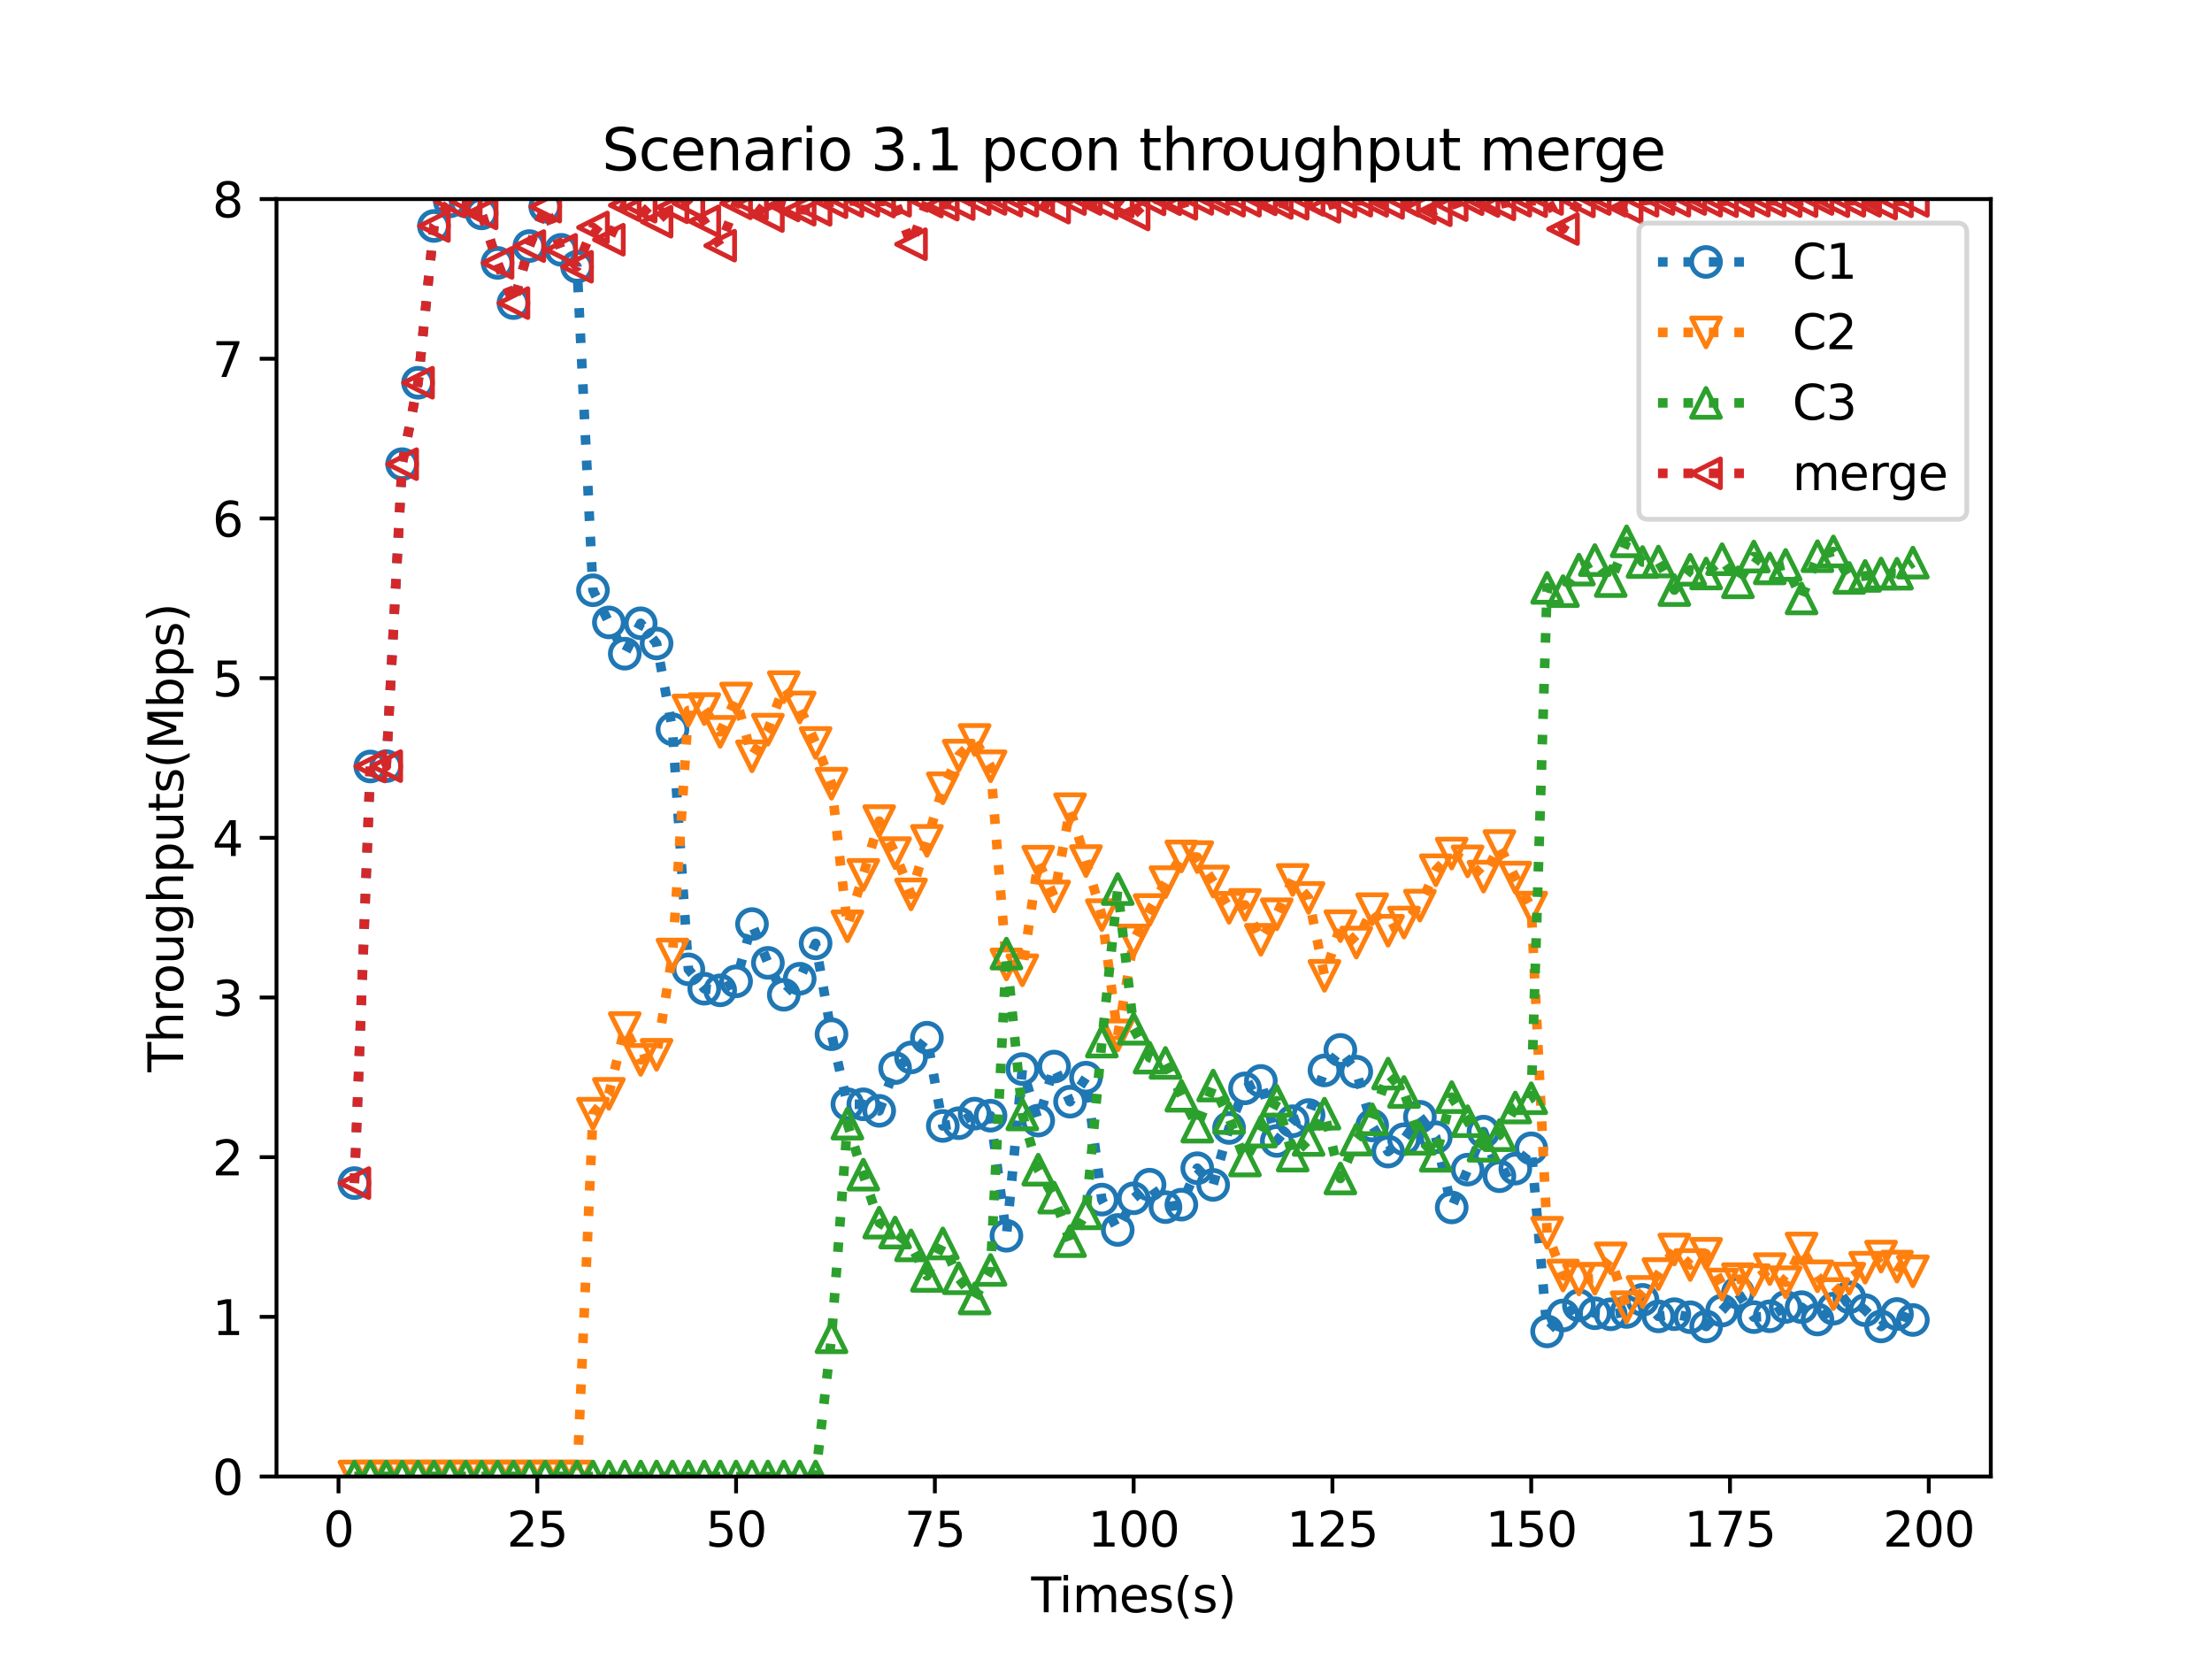 <?xml version="1.0" encoding="utf-8" standalone="no"?>
<!DOCTYPE svg PUBLIC "-//W3C//DTD SVG 1.1//EN"
  "http://www.w3.org/Graphics/SVG/1.1/DTD/svg11.dtd">
<svg height="345.6pt" version="1.1" viewBox="0 0 460.8 345.6" width="460.8pt" xmlns="http://www.w3.org/2000/svg" xmlns:xlink="http://www.w3.org/1999/xlink">
 <defs>
  <style type="text/css">*{stroke-linecap:butt;stroke-linejoin:round;}</style>
 </defs>
 <g id="figure_1">
  <g id="patch_1">
   <path d="M 0 345.6 
L 460.8 345.6 
L 460.8 0 
L 0 0 
z
" style="fill:#ffffff;"/>
  </g>
  <g id="axes_1">
   <g id="patch_2">
    <path d="M 57.6 307.584 
L 414.72 307.584 
L 414.72 41.472 
L 57.6 41.472 
z
" style="fill:#ffffff;"/>
   </g>
   <g id="matplotlib.axis_1">
    <g id="xtick_1">
     <g id="line2d_1">
      <defs>
       <path d="M 0 0 
L 0 3.5 
" id="m7373c55cff" style="stroke:#000000;stroke-width:0.8;"/>
      </defs>
      <g>
       <use style="stroke:#000000;stroke-width:0.8;" x="70.52" xlink:href="#m7373c55cff" y="307.584"/>
      </g>
     </g>
     <g id="text_1">
      <!-- 0 -->
      <g transform="translate(67.339 322.182)scale(0.1 -0.1)">
       <defs>
        <path d="M 2034 4250 
Q 1547 4250 1301 3770 
Q 1056 3291 1056 2328 
Q 1056 1369 1301 889 
Q 1547 409 2034 409 
Q 2525 409 2770 889 
Q 3016 1369 3016 2328 
Q 3016 3291 2770 3770 
Q 2525 4250 2034 4250 
z
M 2034 4750 
Q 2819 4750 3233 4129 
Q 3647 3509 3647 2328 
Q 3647 1150 3233 529 
Q 2819 -91 2034 -91 
Q 1250 -91 836 529 
Q 422 1150 422 2328 
Q 422 3509 836 4129 
Q 1250 4750 2034 4750 
z
" id="DejaVuSans-30" transform="scale(0.016)"/>
       </defs>
       <use xlink:href="#DejaVuSans-30"/>
      </g>
     </g>
    </g>
    <g id="xtick_2">
     <g id="line2d_2">
      <g>
       <use style="stroke:#000000;stroke-width:0.8;" x="111.93" xlink:href="#m7373c55cff" y="307.584"/>
      </g>
     </g>
     <g id="text_2">
      <!-- 25 -->
      <g transform="translate(105.567 322.182)scale(0.1 -0.1)">
       <defs>
        <path d="M 1228 531 
L 3431 531 
L 3431 0 
L 469 0 
L 469 531 
Q 828 903 1448 1529 
Q 2069 2156 2228 2338 
Q 2531 2678 2651 2914 
Q 2772 3150 2772 3378 
Q 2772 3750 2511 3984 
Q 2250 4219 1831 4219 
Q 1534 4219 1204 4116 
Q 875 4013 500 3803 
L 500 4441 
Q 881 4594 1212 4672 
Q 1544 4750 1819 4750 
Q 2544 4750 2975 4387 
Q 3406 4025 3406 3419 
Q 3406 3131 3298 2873 
Q 3191 2616 2906 2266 
Q 2828 2175 2409 1742 
Q 1991 1309 1228 531 
z
" id="DejaVuSans-32" transform="scale(0.016)"/>
        <path d="M 691 4666 
L 3169 4666 
L 3169 4134 
L 1269 4134 
L 1269 2991 
Q 1406 3038 1543 3061 
Q 1681 3084 1819 3084 
Q 2600 3084 3056 2656 
Q 3513 2228 3513 1497 
Q 3513 744 3044 326 
Q 2575 -91 1722 -91 
Q 1428 -91 1123 -41 
Q 819 9 494 109 
L 494 744 
Q 775 591 1075 516 
Q 1375 441 1709 441 
Q 2250 441 2565 725 
Q 2881 1009 2881 1497 
Q 2881 1984 2565 2268 
Q 2250 2553 1709 2553 
Q 1456 2553 1204 2497 
Q 953 2441 691 2322 
L 691 4666 
z
" id="DejaVuSans-35" transform="scale(0.016)"/>
       </defs>
       <use xlink:href="#DejaVuSans-32"/>
       <use x="63.623" xlink:href="#DejaVuSans-35"/>
      </g>
     </g>
    </g>
    <g id="xtick_3">
     <g id="line2d_3">
      <g>
       <use style="stroke:#000000;stroke-width:0.8;" x="153.34" xlink:href="#m7373c55cff" y="307.584"/>
      </g>
     </g>
     <g id="text_3">
      <!-- 50 -->
      <g transform="translate(146.977 322.182)scale(0.1 -0.1)">
       <use xlink:href="#DejaVuSans-35"/>
       <use x="63.623" xlink:href="#DejaVuSans-30"/>
      </g>
     </g>
    </g>
    <g id="xtick_4">
     <g id="line2d_4">
      <g>
       <use style="stroke:#000000;stroke-width:0.8;" x="194.75" xlink:href="#m7373c55cff" y="307.584"/>
      </g>
     </g>
     <g id="text_4">
      <!-- 75 -->
      <g transform="translate(188.387 322.182)scale(0.1 -0.1)">
       <defs>
        <path d="M 525 4666 
L 3525 4666 
L 3525 4397 
L 1831 0 
L 1172 0 
L 2766 4134 
L 525 4134 
L 525 4666 
z
" id="DejaVuSans-37" transform="scale(0.016)"/>
       </defs>
       <use xlink:href="#DejaVuSans-37"/>
       <use x="63.623" xlink:href="#DejaVuSans-35"/>
      </g>
     </g>
    </g>
    <g id="xtick_5">
     <g id="line2d_5">
      <g>
       <use style="stroke:#000000;stroke-width:0.8;" x="236.16" xlink:href="#m7373c55cff" y="307.584"/>
      </g>
     </g>
     <g id="text_5">
      <!-- 100 -->
      <g transform="translate(226.616 322.182)scale(0.1 -0.1)">
       <defs>
        <path d="M 794 531 
L 1825 531 
L 1825 4091 
L 703 3866 
L 703 4441 
L 1819 4666 
L 2450 4666 
L 2450 531 
L 3481 531 
L 3481 0 
L 794 0 
L 794 531 
z
" id="DejaVuSans-31" transform="scale(0.016)"/>
       </defs>
       <use xlink:href="#DejaVuSans-31"/>
       <use x="63.623" xlink:href="#DejaVuSans-30"/>
       <use x="127.246" xlink:href="#DejaVuSans-30"/>
      </g>
     </g>
    </g>
    <g id="xtick_6">
     <g id="line2d_6">
      <g>
       <use style="stroke:#000000;stroke-width:0.8;" x="277.57" xlink:href="#m7373c55cff" y="307.584"/>
      </g>
     </g>
     <g id="text_6">
      <!-- 125 -->
      <g transform="translate(268.026 322.182)scale(0.1 -0.1)">
       <use xlink:href="#DejaVuSans-31"/>
       <use x="63.623" xlink:href="#DejaVuSans-32"/>
       <use x="127.246" xlink:href="#DejaVuSans-35"/>
      </g>
     </g>
    </g>
    <g id="xtick_7">
     <g id="line2d_7">
      <g>
       <use style="stroke:#000000;stroke-width:0.8;" x="318.98" xlink:href="#m7373c55cff" y="307.584"/>
      </g>
     </g>
     <g id="text_7">
      <!-- 150 -->
      <g transform="translate(309.436 322.182)scale(0.1 -0.1)">
       <use xlink:href="#DejaVuSans-31"/>
       <use x="63.623" xlink:href="#DejaVuSans-35"/>
       <use x="127.246" xlink:href="#DejaVuSans-30"/>
      </g>
     </g>
    </g>
    <g id="xtick_8">
     <g id="line2d_8">
      <g>
       <use style="stroke:#000000;stroke-width:0.8;" x="360.39" xlink:href="#m7373c55cff" y="307.584"/>
      </g>
     </g>
     <g id="text_8">
      <!-- 175 -->
      <g transform="translate(350.846 322.182)scale(0.1 -0.1)">
       <use xlink:href="#DejaVuSans-31"/>
       <use x="63.623" xlink:href="#DejaVuSans-37"/>
       <use x="127.246" xlink:href="#DejaVuSans-35"/>
      </g>
     </g>
    </g>
    <g id="xtick_9">
     <g id="line2d_9">
      <g>
       <use style="stroke:#000000;stroke-width:0.8;" x="401.8" xlink:href="#m7373c55cff" y="307.584"/>
      </g>
     </g>
     <g id="text_9">
      <!-- 200 -->
      <g transform="translate(392.256 322.182)scale(0.1 -0.1)">
       <use xlink:href="#DejaVuSans-32"/>
       <use x="63.623" xlink:href="#DejaVuSans-30"/>
       <use x="127.246" xlink:href="#DejaVuSans-30"/>
      </g>
     </g>
    </g>
    <g id="text_10">
     <!-- Times(s) -->
     <g transform="translate(214.815 335.861)scale(0.1 -0.1)">
      <defs>
       <path d="M -19 4666 
L 3928 4666 
L 3928 4134 
L 2272 4134 
L 2272 0 
L 1638 0 
L 1638 4134 
L -19 4134 
L -19 4666 
z
" id="DejaVuSans-54" transform="scale(0.016)"/>
       <path d="M 603 3500 
L 1178 3500 
L 1178 0 
L 603 0 
L 603 3500 
z
M 603 4863 
L 1178 4863 
L 1178 4134 
L 603 4134 
L 603 4863 
z
" id="DejaVuSans-69" transform="scale(0.016)"/>
       <path d="M 3328 2828 
Q 3544 3216 3844 3400 
Q 4144 3584 4550 3584 
Q 5097 3584 5394 3201 
Q 5691 2819 5691 2113 
L 5691 0 
L 5113 0 
L 5113 2094 
Q 5113 2597 4934 2840 
Q 4756 3084 4391 3084 
Q 3944 3084 3684 2787 
Q 3425 2491 3425 1978 
L 3425 0 
L 2847 0 
L 2847 2094 
Q 2847 2600 2669 2842 
Q 2491 3084 2119 3084 
Q 1678 3084 1418 2786 
Q 1159 2488 1159 1978 
L 1159 0 
L 581 0 
L 581 3500 
L 1159 3500 
L 1159 2956 
Q 1356 3278 1631 3431 
Q 1906 3584 2284 3584 
Q 2666 3584 2933 3390 
Q 3200 3197 3328 2828 
z
" id="DejaVuSans-6d" transform="scale(0.016)"/>
       <path d="M 3597 1894 
L 3597 1613 
L 953 1613 
Q 991 1019 1311 708 
Q 1631 397 2203 397 
Q 2534 397 2845 478 
Q 3156 559 3463 722 
L 3463 178 
Q 3153 47 2828 -22 
Q 2503 -91 2169 -91 
Q 1331 -91 842 396 
Q 353 884 353 1716 
Q 353 2575 817 3079 
Q 1281 3584 2069 3584 
Q 2775 3584 3186 3129 
Q 3597 2675 3597 1894 
z
M 3022 2063 
Q 3016 2534 2758 2815 
Q 2500 3097 2075 3097 
Q 1594 3097 1305 2825 
Q 1016 2553 972 2059 
L 3022 2063 
z
" id="DejaVuSans-65" transform="scale(0.016)"/>
       <path d="M 2834 3397 
L 2834 2853 
Q 2591 2978 2328 3040 
Q 2066 3103 1784 3103 
Q 1356 3103 1142 2972 
Q 928 2841 928 2578 
Q 928 2378 1081 2264 
Q 1234 2150 1697 2047 
L 1894 2003 
Q 2506 1872 2764 1633 
Q 3022 1394 3022 966 
Q 3022 478 2636 193 
Q 2250 -91 1575 -91 
Q 1294 -91 989 -36 
Q 684 19 347 128 
L 347 722 
Q 666 556 975 473 
Q 1284 391 1588 391 
Q 1994 391 2212 530 
Q 2431 669 2431 922 
Q 2431 1156 2273 1281 
Q 2116 1406 1581 1522 
L 1381 1569 
Q 847 1681 609 1914 
Q 372 2147 372 2553 
Q 372 3047 722 3315 
Q 1072 3584 1716 3584 
Q 2034 3584 2315 3537 
Q 2597 3491 2834 3397 
z
" id="DejaVuSans-73" transform="scale(0.016)"/>
       <path d="M 1984 4856 
Q 1566 4138 1362 3434 
Q 1159 2731 1159 2009 
Q 1159 1288 1364 580 
Q 1569 -128 1984 -844 
L 1484 -844 
Q 1016 -109 783 600 
Q 550 1309 550 2009 
Q 550 2706 781 3412 
Q 1013 4119 1484 4856 
L 1984 4856 
z
" id="DejaVuSans-28" transform="scale(0.016)"/>
       <path d="M 513 4856 
L 1013 4856 
Q 1481 4119 1714 3412 
Q 1947 2706 1947 2009 
Q 1947 1309 1714 600 
Q 1481 -109 1013 -844 
L 513 -844 
Q 928 -128 1133 580 
Q 1338 1288 1338 2009 
Q 1338 2731 1133 3434 
Q 928 4138 513 4856 
z
" id="DejaVuSans-29" transform="scale(0.016)"/>
      </defs>
      <use xlink:href="#DejaVuSans-54"/>
      <use x="57.959" xlink:href="#DejaVuSans-69"/>
      <use x="85.742" xlink:href="#DejaVuSans-6d"/>
      <use x="183.154" xlink:href="#DejaVuSans-65"/>
      <use x="244.678" xlink:href="#DejaVuSans-73"/>
      <use x="296.777" xlink:href="#DejaVuSans-28"/>
      <use x="335.791" xlink:href="#DejaVuSans-73"/>
      <use x="387.891" xlink:href="#DejaVuSans-29"/>
     </g>
    </g>
   </g>
   <g id="matplotlib.axis_2">
    <g id="ytick_1">
     <g id="line2d_10">
      <defs>
       <path d="M 0 0 
L -3.5 0 
" id="m34fd23fa5c" style="stroke:#000000;stroke-width:0.8;"/>
      </defs>
      <g>
       <use style="stroke:#000000;stroke-width:0.8;" x="57.6" xlink:href="#m34fd23fa5c" y="307.584"/>
      </g>
     </g>
     <g id="text_11">
      <!-- 0 -->
      <g transform="translate(44.237 311.383)scale(0.1 -0.1)">
       <use xlink:href="#DejaVuSans-30"/>
      </g>
     </g>
    </g>
    <g id="ytick_2">
     <g id="line2d_11">
      <g>
       <use style="stroke:#000000;stroke-width:0.8;" x="57.6" xlink:href="#m34fd23fa5c" y="274.32"/>
      </g>
     </g>
     <g id="text_12">
      <!-- 1 -->
      <g transform="translate(44.237 278.119)scale(0.1 -0.1)">
       <use xlink:href="#DejaVuSans-31"/>
      </g>
     </g>
    </g>
    <g id="ytick_3">
     <g id="line2d_12">
      <g>
       <use style="stroke:#000000;stroke-width:0.8;" x="57.6" xlink:href="#m34fd23fa5c" y="241.056"/>
      </g>
     </g>
     <g id="text_13">
      <!-- 2 -->
      <g transform="translate(44.237 244.855)scale(0.1 -0.1)">
       <use xlink:href="#DejaVuSans-32"/>
      </g>
     </g>
    </g>
    <g id="ytick_4">
     <g id="line2d_13">
      <g>
       <use style="stroke:#000000;stroke-width:0.8;" x="57.6" xlink:href="#m34fd23fa5c" y="207.792"/>
      </g>
     </g>
     <g id="text_14">
      <!-- 3 -->
      <g transform="translate(44.237 211.591)scale(0.1 -0.1)">
       <defs>
        <path d="M 2597 2516 
Q 3050 2419 3304 2112 
Q 3559 1806 3559 1356 
Q 3559 666 3084 287 
Q 2609 -91 1734 -91 
Q 1441 -91 1130 -33 
Q 819 25 488 141 
L 488 750 
Q 750 597 1062 519 
Q 1375 441 1716 441 
Q 2309 441 2620 675 
Q 2931 909 2931 1356 
Q 2931 1769 2642 2001 
Q 2353 2234 1838 2234 
L 1294 2234 
L 1294 2753 
L 1863 2753 
Q 2328 2753 2575 2939 
Q 2822 3125 2822 3475 
Q 2822 3834 2567 4026 
Q 2313 4219 1838 4219 
Q 1578 4219 1281 4162 
Q 984 4106 628 3988 
L 628 4550 
Q 988 4650 1302 4700 
Q 1616 4750 1894 4750 
Q 2613 4750 3031 4423 
Q 3450 4097 3450 3541 
Q 3450 3153 3228 2886 
Q 3006 2619 2597 2516 
z
" id="DejaVuSans-33" transform="scale(0.016)"/>
       </defs>
       <use xlink:href="#DejaVuSans-33"/>
      </g>
     </g>
    </g>
    <g id="ytick_5">
     <g id="line2d_14">
      <g>
       <use style="stroke:#000000;stroke-width:0.8;" x="57.6" xlink:href="#m34fd23fa5c" y="174.528"/>
      </g>
     </g>
     <g id="text_15">
      <!-- 4 -->
      <g transform="translate(44.237 178.327)scale(0.1 -0.1)">
       <defs>
        <path d="M 2419 4116 
L 825 1625 
L 2419 1625 
L 2419 4116 
z
M 2253 4666 
L 3047 4666 
L 3047 1625 
L 3713 1625 
L 3713 1100 
L 3047 1100 
L 3047 0 
L 2419 0 
L 2419 1100 
L 313 1100 
L 313 1709 
L 2253 4666 
z
" id="DejaVuSans-34" transform="scale(0.016)"/>
       </defs>
       <use xlink:href="#DejaVuSans-34"/>
      </g>
     </g>
    </g>
    <g id="ytick_6">
     <g id="line2d_15">
      <g>
       <use style="stroke:#000000;stroke-width:0.8;" x="57.6" xlink:href="#m34fd23fa5c" y="141.264"/>
      </g>
     </g>
     <g id="text_16">
      <!-- 5 -->
      <g transform="translate(44.237 145.063)scale(0.1 -0.1)">
       <use xlink:href="#DejaVuSans-35"/>
      </g>
     </g>
    </g>
    <g id="ytick_7">
     <g id="line2d_16">
      <g>
       <use style="stroke:#000000;stroke-width:0.8;" x="57.6" xlink:href="#m34fd23fa5c" y="108"/>
      </g>
     </g>
     <g id="text_17">
      <!-- 6 -->
      <g transform="translate(44.237 111.799)scale(0.1 -0.1)">
       <defs>
        <path d="M 2113 2584 
Q 1688 2584 1439 2293 
Q 1191 2003 1191 1497 
Q 1191 994 1439 701 
Q 1688 409 2113 409 
Q 2538 409 2786 701 
Q 3034 994 3034 1497 
Q 3034 2003 2786 2293 
Q 2538 2584 2113 2584 
z
M 3366 4563 
L 3366 3988 
Q 3128 4100 2886 4159 
Q 2644 4219 2406 4219 
Q 1781 4219 1451 3797 
Q 1122 3375 1075 2522 
Q 1259 2794 1537 2939 
Q 1816 3084 2150 3084 
Q 2853 3084 3261 2657 
Q 3669 2231 3669 1497 
Q 3669 778 3244 343 
Q 2819 -91 2113 -91 
Q 1303 -91 875 529 
Q 447 1150 447 2328 
Q 447 3434 972 4092 
Q 1497 4750 2381 4750 
Q 2619 4750 2861 4703 
Q 3103 4656 3366 4563 
z
" id="DejaVuSans-36" transform="scale(0.016)"/>
       </defs>
       <use xlink:href="#DejaVuSans-36"/>
      </g>
     </g>
    </g>
    <g id="ytick_8">
     <g id="line2d_17">
      <g>
       <use style="stroke:#000000;stroke-width:0.8;" x="57.6" xlink:href="#m34fd23fa5c" y="74.736"/>
      </g>
     </g>
     <g id="text_18">
      <!-- 7 -->
      <g transform="translate(44.237 78.535)scale(0.1 -0.1)">
       <use xlink:href="#DejaVuSans-37"/>
      </g>
     </g>
    </g>
    <g id="ytick_9">
     <g id="line2d_18">
      <g>
       <use style="stroke:#000000;stroke-width:0.8;" x="57.6" xlink:href="#m34fd23fa5c" y="41.472"/>
      </g>
     </g>
     <g id="text_19">
      <!-- 8 -->
      <g transform="translate(44.237 45.271)scale(0.1 -0.1)">
       <defs>
        <path d="M 2034 2216 
Q 1584 2216 1326 1975 
Q 1069 1734 1069 1313 
Q 1069 891 1326 650 
Q 1584 409 2034 409 
Q 2484 409 2743 651 
Q 3003 894 3003 1313 
Q 3003 1734 2745 1975 
Q 2488 2216 2034 2216 
z
M 1403 2484 
Q 997 2584 770 2862 
Q 544 3141 544 3541 
Q 544 4100 942 4425 
Q 1341 4750 2034 4750 
Q 2731 4750 3128 4425 
Q 3525 4100 3525 3541 
Q 3525 3141 3298 2862 
Q 3072 2584 2669 2484 
Q 3125 2378 3379 2068 
Q 3634 1759 3634 1313 
Q 3634 634 3220 271 
Q 2806 -91 2034 -91 
Q 1263 -91 848 271 
Q 434 634 434 1313 
Q 434 1759 690 2068 
Q 947 2378 1403 2484 
z
M 1172 3481 
Q 1172 3119 1398 2916 
Q 1625 2713 2034 2713 
Q 2441 2713 2670 2916 
Q 2900 3119 2900 3481 
Q 2900 3844 2670 4047 
Q 2441 4250 2034 4250 
Q 1625 4250 1398 4047 
Q 1172 3844 1172 3481 
z
" id="DejaVuSans-38" transform="scale(0.016)"/>
       </defs>
       <use xlink:href="#DejaVuSans-38"/>
      </g>
     </g>
    </g>
    <g id="text_20">
     <!-- Throughputs(Mbps) -->
     <g transform="translate(38.158 223.341)rotate(-90)scale(0.1 -0.1)">
      <defs>
       <path d="M 3513 2113 
L 3513 0 
L 2938 0 
L 2938 2094 
Q 2938 2591 2744 2837 
Q 2550 3084 2163 3084 
Q 1697 3084 1428 2787 
Q 1159 2491 1159 1978 
L 1159 0 
L 581 0 
L 581 4863 
L 1159 4863 
L 1159 2956 
Q 1366 3272 1645 3428 
Q 1925 3584 2291 3584 
Q 2894 3584 3203 3211 
Q 3513 2838 3513 2113 
z
" id="DejaVuSans-68" transform="scale(0.016)"/>
       <path d="M 2631 2963 
Q 2534 3019 2420 3045 
Q 2306 3072 2169 3072 
Q 1681 3072 1420 2755 
Q 1159 2438 1159 1844 
L 1159 0 
L 581 0 
L 581 3500 
L 1159 3500 
L 1159 2956 
Q 1341 3275 1631 3429 
Q 1922 3584 2338 3584 
Q 2397 3584 2469 3576 
Q 2541 3569 2628 3553 
L 2631 2963 
z
" id="DejaVuSans-72" transform="scale(0.016)"/>
       <path d="M 1959 3097 
Q 1497 3097 1228 2736 
Q 959 2375 959 1747 
Q 959 1119 1226 758 
Q 1494 397 1959 397 
Q 2419 397 2687 759 
Q 2956 1122 2956 1747 
Q 2956 2369 2687 2733 
Q 2419 3097 1959 3097 
z
M 1959 3584 
Q 2709 3584 3137 3096 
Q 3566 2609 3566 1747 
Q 3566 888 3137 398 
Q 2709 -91 1959 -91 
Q 1206 -91 779 398 
Q 353 888 353 1747 
Q 353 2609 779 3096 
Q 1206 3584 1959 3584 
z
" id="DejaVuSans-6f" transform="scale(0.016)"/>
       <path d="M 544 1381 
L 544 3500 
L 1119 3500 
L 1119 1403 
Q 1119 906 1312 657 
Q 1506 409 1894 409 
Q 2359 409 2629 706 
Q 2900 1003 2900 1516 
L 2900 3500 
L 3475 3500 
L 3475 0 
L 2900 0 
L 2900 538 
Q 2691 219 2414 64 
Q 2138 -91 1772 -91 
Q 1169 -91 856 284 
Q 544 659 544 1381 
z
M 1991 3584 
L 1991 3584 
z
" id="DejaVuSans-75" transform="scale(0.016)"/>
       <path d="M 2906 1791 
Q 2906 2416 2648 2759 
Q 2391 3103 1925 3103 
Q 1463 3103 1205 2759 
Q 947 2416 947 1791 
Q 947 1169 1205 825 
Q 1463 481 1925 481 
Q 2391 481 2648 825 
Q 2906 1169 2906 1791 
z
M 3481 434 
Q 3481 -459 3084 -895 
Q 2688 -1331 1869 -1331 
Q 1566 -1331 1297 -1286 
Q 1028 -1241 775 -1147 
L 775 -588 
Q 1028 -725 1275 -790 
Q 1522 -856 1778 -856 
Q 2344 -856 2625 -561 
Q 2906 -266 2906 331 
L 2906 616 
Q 2728 306 2450 153 
Q 2172 0 1784 0 
Q 1141 0 747 490 
Q 353 981 353 1791 
Q 353 2603 747 3093 
Q 1141 3584 1784 3584 
Q 2172 3584 2450 3431 
Q 2728 3278 2906 2969 
L 2906 3500 
L 3481 3500 
L 3481 434 
z
" id="DejaVuSans-67" transform="scale(0.016)"/>
       <path d="M 1159 525 
L 1159 -1331 
L 581 -1331 
L 581 3500 
L 1159 3500 
L 1159 2969 
Q 1341 3281 1617 3432 
Q 1894 3584 2278 3584 
Q 2916 3584 3314 3078 
Q 3713 2572 3713 1747 
Q 3713 922 3314 415 
Q 2916 -91 2278 -91 
Q 1894 -91 1617 61 
Q 1341 213 1159 525 
z
M 3116 1747 
Q 3116 2381 2855 2742 
Q 2594 3103 2138 3103 
Q 1681 3103 1420 2742 
Q 1159 2381 1159 1747 
Q 1159 1113 1420 752 
Q 1681 391 2138 391 
Q 2594 391 2855 752 
Q 3116 1113 3116 1747 
z
" id="DejaVuSans-70" transform="scale(0.016)"/>
       <path d="M 1172 4494 
L 1172 3500 
L 2356 3500 
L 2356 3053 
L 1172 3053 
L 1172 1153 
Q 1172 725 1289 603 
Q 1406 481 1766 481 
L 2356 481 
L 2356 0 
L 1766 0 
Q 1100 0 847 248 
Q 594 497 594 1153 
L 594 3053 
L 172 3053 
L 172 3500 
L 594 3500 
L 594 4494 
L 1172 4494 
z
" id="DejaVuSans-74" transform="scale(0.016)"/>
       <path d="M 628 4666 
L 1569 4666 
L 2759 1491 
L 3956 4666 
L 4897 4666 
L 4897 0 
L 4281 0 
L 4281 4097 
L 3078 897 
L 2444 897 
L 1241 4097 
L 1241 0 
L 628 0 
L 628 4666 
z
" id="DejaVuSans-4d" transform="scale(0.016)"/>
       <path d="M 3116 1747 
Q 3116 2381 2855 2742 
Q 2594 3103 2138 3103 
Q 1681 3103 1420 2742 
Q 1159 2381 1159 1747 
Q 1159 1113 1420 752 
Q 1681 391 2138 391 
Q 2594 391 2855 752 
Q 3116 1113 3116 1747 
z
M 1159 2969 
Q 1341 3281 1617 3432 
Q 1894 3584 2278 3584 
Q 2916 3584 3314 3078 
Q 3713 2572 3713 1747 
Q 3713 922 3314 415 
Q 2916 -91 2278 -91 
Q 1894 -91 1617 61 
Q 1341 213 1159 525 
L 1159 0 
L 581 0 
L 581 4863 
L 1159 4863 
L 1159 2969 
z
" id="DejaVuSans-62" transform="scale(0.016)"/>
      </defs>
      <use xlink:href="#DejaVuSans-54"/>
      <use x="61.084" xlink:href="#DejaVuSans-68"/>
      <use x="124.463" xlink:href="#DejaVuSans-72"/>
      <use x="163.326" xlink:href="#DejaVuSans-6f"/>
      <use x="224.508" xlink:href="#DejaVuSans-75"/>
      <use x="287.887" xlink:href="#DejaVuSans-67"/>
      <use x="351.363" xlink:href="#DejaVuSans-68"/>
      <use x="414.742" xlink:href="#DejaVuSans-70"/>
      <use x="478.219" xlink:href="#DejaVuSans-75"/>
      <use x="541.598" xlink:href="#DejaVuSans-74"/>
      <use x="580.807" xlink:href="#DejaVuSans-73"/>
      <use x="632.906" xlink:href="#DejaVuSans-28"/>
      <use x="671.92" xlink:href="#DejaVuSans-4d"/>
      <use x="758.199" xlink:href="#DejaVuSans-62"/>
      <use x="821.676" xlink:href="#DejaVuSans-70"/>
      <use x="885.152" xlink:href="#DejaVuSans-73"/>
      <use x="937.252" xlink:href="#DejaVuSans-29"/>
     </g>
    </g>
   </g>
   <g id="line2d_19">
    <path clip-path="url(#p76053d0d51)" d="M 73.833 246.462 
L 77.146 159.672 
L 80.458 159.598 
L 83.771 96.693 
L 87.084 79.731 
L 90.397 47.071 
L 93.71 41.951 
L 97.022 41.95 
L 100.335 44.451 
L 103.648 54.766 
L 106.961 63.139 
L 110.274 51.261 
L 113.586 43.045 
L 116.899 52.045 
L 120.212 55.565 
L 123.525 122.959 
L 126.838 129.658 
L 130.15 136.177 
L 133.463 129.843 
L 136.776 134.042 
L 140.089 151.929 
L 143.402 201.93 
L 146.714 205.965 
L 150.027 206.302 
L 153.34 204.428 
L 156.653 192.501 
L 159.966 200.581 
L 163.278 207.228 
L 166.591 203.889 
L 169.904 196.521 
L 173.217 215.444 
L 176.53 230.02 
L 179.842 230.05 
L 183.155 231.41 
L 186.468 222.497 
L 189.781 220.286 
L 193.094 216.178 
L 196.406 234.553 
L 199.719 233.984 
L 203.032 231.989 
L 206.345 232.421 
L 209.658 257.426 
L 212.97 222.702 
L 216.283 233.439 
L 219.596 222.185 
L 222.909 229.501 
L 226.222 224.495 
L 229.534 249.901 
L 232.847 256.221 
L 236.16 249.626 
L 239.473 246.787 
L 242.786 251.463 
L 246.098 250.949 
L 249.411 243.356 
L 252.724 246.835 
L 256.037 234.975 
L 259.35 226.723 
L 262.662 225.18 
L 265.975 237.674 
L 269.288 233.572 
L 272.601 232.282 
L 275.914 222.984 
L 279.226 218.717 
L 282.539 223.242 
L 285.852 234.448 
L 289.165 239.893 
L 292.478 237.317 
L 295.79 232.64 
L 299.103 236.914 
L 302.416 251.531 
L 305.729 243.658 
L 309.042 235.742 
L 312.354 245.032 
L 315.667 243.449 
L 318.98 239.215 
L 322.293 277.358 
L 325.606 274.026 
L 328.918 271.932 
L 332.231 273.575 
L 335.544 273.792 
L 338.857 273.303 
L 342.17 270.782 
L 345.482 274.226 
L 348.795 273.771 
L 352.108 274.405 
L 355.421 276.327 
L 358.734 273.006 
L 362.046 269.277 
L 365.359 274.379 
L 368.672 274.202 
L 371.985 272.263 
L 375.298 272.307 
L 378.61 274.877 
L 381.923 272.623 
L 385.236 270.246 
L 388.549 272.936 
L 391.862 276.322 
L 395.174 273.727 
L 398.487 274.976 
" style="fill:none;stroke:#1f77b4;stroke-dasharray:2,3.3;stroke-dashoffset:0;stroke-width:2;"/>
    <defs>
     <path d="M 0 3 
C 0.796 3 1.559 2.684 2.121 2.121 
C 2.684 1.559 3 0.796 3 0 
C 3 -0.796 2.684 -1.559 2.121 -2.121 
C 1.559 -2.684 0.796 -3 0 -3 
C -0.796 -3 -1.559 -2.684 -2.121 -2.121 
C -2.684 -1.559 -3 -0.796 -3 0 
C -3 0.796 -2.684 1.559 -2.121 2.121 
C -1.559 2.684 -0.796 3 0 3 
z
" id="mb90fce3d0d" style="stroke:#1f77b4;"/>
    </defs>
    <g clip-path="url(#p76053d0d51)">
     <use style="fill-opacity:0;stroke:#1f77b4;" x="73.833" xlink:href="#mb90fce3d0d" y="246.462"/>
     <use style="fill-opacity:0;stroke:#1f77b4;" x="77.146" xlink:href="#mb90fce3d0d" y="159.672"/>
     <use style="fill-opacity:0;stroke:#1f77b4;" x="80.458" xlink:href="#mb90fce3d0d" y="159.598"/>
     <use style="fill-opacity:0;stroke:#1f77b4;" x="83.771" xlink:href="#mb90fce3d0d" y="96.693"/>
     <use style="fill-opacity:0;stroke:#1f77b4;" x="87.084" xlink:href="#mb90fce3d0d" y="79.731"/>
     <use style="fill-opacity:0;stroke:#1f77b4;" x="90.397" xlink:href="#mb90fce3d0d" y="47.071"/>
     <use style="fill-opacity:0;stroke:#1f77b4;" x="93.71" xlink:href="#mb90fce3d0d" y="41.951"/>
     <use style="fill-opacity:0;stroke:#1f77b4;" x="97.022" xlink:href="#mb90fce3d0d" y="41.95"/>
     <use style="fill-opacity:0;stroke:#1f77b4;" x="100.335" xlink:href="#mb90fce3d0d" y="44.451"/>
     <use style="fill-opacity:0;stroke:#1f77b4;" x="103.648" xlink:href="#mb90fce3d0d" y="54.766"/>
     <use style="fill-opacity:0;stroke:#1f77b4;" x="106.961" xlink:href="#mb90fce3d0d" y="63.139"/>
     <use style="fill-opacity:0;stroke:#1f77b4;" x="110.274" xlink:href="#mb90fce3d0d" y="51.261"/>
     <use style="fill-opacity:0;stroke:#1f77b4;" x="113.586" xlink:href="#mb90fce3d0d" y="43.045"/>
     <use style="fill-opacity:0;stroke:#1f77b4;" x="116.899" xlink:href="#mb90fce3d0d" y="52.045"/>
     <use style="fill-opacity:0;stroke:#1f77b4;" x="120.212" xlink:href="#mb90fce3d0d" y="55.565"/>
     <use style="fill-opacity:0;stroke:#1f77b4;" x="123.525" xlink:href="#mb90fce3d0d" y="122.959"/>
     <use style="fill-opacity:0;stroke:#1f77b4;" x="126.838" xlink:href="#mb90fce3d0d" y="129.658"/>
     <use style="fill-opacity:0;stroke:#1f77b4;" x="130.15" xlink:href="#mb90fce3d0d" y="136.177"/>
     <use style="fill-opacity:0;stroke:#1f77b4;" x="133.463" xlink:href="#mb90fce3d0d" y="129.843"/>
     <use style="fill-opacity:0;stroke:#1f77b4;" x="136.776" xlink:href="#mb90fce3d0d" y="134.042"/>
     <use style="fill-opacity:0;stroke:#1f77b4;" x="140.089" xlink:href="#mb90fce3d0d" y="151.929"/>
     <use style="fill-opacity:0;stroke:#1f77b4;" x="143.402" xlink:href="#mb90fce3d0d" y="201.93"/>
     <use style="fill-opacity:0;stroke:#1f77b4;" x="146.714" xlink:href="#mb90fce3d0d" y="205.965"/>
     <use style="fill-opacity:0;stroke:#1f77b4;" x="150.027" xlink:href="#mb90fce3d0d" y="206.302"/>
     <use style="fill-opacity:0;stroke:#1f77b4;" x="153.34" xlink:href="#mb90fce3d0d" y="204.428"/>
     <use style="fill-opacity:0;stroke:#1f77b4;" x="156.653" xlink:href="#mb90fce3d0d" y="192.501"/>
     <use style="fill-opacity:0;stroke:#1f77b4;" x="159.966" xlink:href="#mb90fce3d0d" y="200.581"/>
     <use style="fill-opacity:0;stroke:#1f77b4;" x="163.278" xlink:href="#mb90fce3d0d" y="207.228"/>
     <use style="fill-opacity:0;stroke:#1f77b4;" x="166.591" xlink:href="#mb90fce3d0d" y="203.889"/>
     <use style="fill-opacity:0;stroke:#1f77b4;" x="169.904" xlink:href="#mb90fce3d0d" y="196.521"/>
     <use style="fill-opacity:0;stroke:#1f77b4;" x="173.217" xlink:href="#mb90fce3d0d" y="215.444"/>
     <use style="fill-opacity:0;stroke:#1f77b4;" x="176.53" xlink:href="#mb90fce3d0d" y="230.02"/>
     <use style="fill-opacity:0;stroke:#1f77b4;" x="179.842" xlink:href="#mb90fce3d0d" y="230.05"/>
     <use style="fill-opacity:0;stroke:#1f77b4;" x="183.155" xlink:href="#mb90fce3d0d" y="231.41"/>
     <use style="fill-opacity:0;stroke:#1f77b4;" x="186.468" xlink:href="#mb90fce3d0d" y="222.497"/>
     <use style="fill-opacity:0;stroke:#1f77b4;" x="189.781" xlink:href="#mb90fce3d0d" y="220.286"/>
     <use style="fill-opacity:0;stroke:#1f77b4;" x="193.094" xlink:href="#mb90fce3d0d" y="216.178"/>
     <use style="fill-opacity:0;stroke:#1f77b4;" x="196.406" xlink:href="#mb90fce3d0d" y="234.553"/>
     <use style="fill-opacity:0;stroke:#1f77b4;" x="199.719" xlink:href="#mb90fce3d0d" y="233.984"/>
     <use style="fill-opacity:0;stroke:#1f77b4;" x="203.032" xlink:href="#mb90fce3d0d" y="231.989"/>
     <use style="fill-opacity:0;stroke:#1f77b4;" x="206.345" xlink:href="#mb90fce3d0d" y="232.421"/>
     <use style="fill-opacity:0;stroke:#1f77b4;" x="209.658" xlink:href="#mb90fce3d0d" y="257.426"/>
     <use style="fill-opacity:0;stroke:#1f77b4;" x="212.97" xlink:href="#mb90fce3d0d" y="222.702"/>
     <use style="fill-opacity:0;stroke:#1f77b4;" x="216.283" xlink:href="#mb90fce3d0d" y="233.439"/>
     <use style="fill-opacity:0;stroke:#1f77b4;" x="219.596" xlink:href="#mb90fce3d0d" y="222.185"/>
     <use style="fill-opacity:0;stroke:#1f77b4;" x="222.909" xlink:href="#mb90fce3d0d" y="229.501"/>
     <use style="fill-opacity:0;stroke:#1f77b4;" x="226.222" xlink:href="#mb90fce3d0d" y="224.495"/>
     <use style="fill-opacity:0;stroke:#1f77b4;" x="229.534" xlink:href="#mb90fce3d0d" y="249.901"/>
     <use style="fill-opacity:0;stroke:#1f77b4;" x="232.847" xlink:href="#mb90fce3d0d" y="256.221"/>
     <use style="fill-opacity:0;stroke:#1f77b4;" x="236.16" xlink:href="#mb90fce3d0d" y="249.626"/>
     <use style="fill-opacity:0;stroke:#1f77b4;" x="239.473" xlink:href="#mb90fce3d0d" y="246.787"/>
     <use style="fill-opacity:0;stroke:#1f77b4;" x="242.786" xlink:href="#mb90fce3d0d" y="251.463"/>
     <use style="fill-opacity:0;stroke:#1f77b4;" x="246.098" xlink:href="#mb90fce3d0d" y="250.949"/>
     <use style="fill-opacity:0;stroke:#1f77b4;" x="249.411" xlink:href="#mb90fce3d0d" y="243.356"/>
     <use style="fill-opacity:0;stroke:#1f77b4;" x="252.724" xlink:href="#mb90fce3d0d" y="246.835"/>
     <use style="fill-opacity:0;stroke:#1f77b4;" x="256.037" xlink:href="#mb90fce3d0d" y="234.975"/>
     <use style="fill-opacity:0;stroke:#1f77b4;" x="259.35" xlink:href="#mb90fce3d0d" y="226.723"/>
     <use style="fill-opacity:0;stroke:#1f77b4;" x="262.662" xlink:href="#mb90fce3d0d" y="225.18"/>
     <use style="fill-opacity:0;stroke:#1f77b4;" x="265.975" xlink:href="#mb90fce3d0d" y="237.674"/>
     <use style="fill-opacity:0;stroke:#1f77b4;" x="269.288" xlink:href="#mb90fce3d0d" y="233.572"/>
     <use style="fill-opacity:0;stroke:#1f77b4;" x="272.601" xlink:href="#mb90fce3d0d" y="232.282"/>
     <use style="fill-opacity:0;stroke:#1f77b4;" x="275.914" xlink:href="#mb90fce3d0d" y="222.984"/>
     <use style="fill-opacity:0;stroke:#1f77b4;" x="279.226" xlink:href="#mb90fce3d0d" y="218.717"/>
     <use style="fill-opacity:0;stroke:#1f77b4;" x="282.539" xlink:href="#mb90fce3d0d" y="223.242"/>
     <use style="fill-opacity:0;stroke:#1f77b4;" x="285.852" xlink:href="#mb90fce3d0d" y="234.448"/>
     <use style="fill-opacity:0;stroke:#1f77b4;" x="289.165" xlink:href="#mb90fce3d0d" y="239.893"/>
     <use style="fill-opacity:0;stroke:#1f77b4;" x="292.478" xlink:href="#mb90fce3d0d" y="237.317"/>
     <use style="fill-opacity:0;stroke:#1f77b4;" x="295.79" xlink:href="#mb90fce3d0d" y="232.64"/>
     <use style="fill-opacity:0;stroke:#1f77b4;" x="299.103" xlink:href="#mb90fce3d0d" y="236.914"/>
     <use style="fill-opacity:0;stroke:#1f77b4;" x="302.416" xlink:href="#mb90fce3d0d" y="251.531"/>
     <use style="fill-opacity:0;stroke:#1f77b4;" x="305.729" xlink:href="#mb90fce3d0d" y="243.658"/>
     <use style="fill-opacity:0;stroke:#1f77b4;" x="309.042" xlink:href="#mb90fce3d0d" y="235.742"/>
     <use style="fill-opacity:0;stroke:#1f77b4;" x="312.354" xlink:href="#mb90fce3d0d" y="245.032"/>
     <use style="fill-opacity:0;stroke:#1f77b4;" x="315.667" xlink:href="#mb90fce3d0d" y="243.449"/>
     <use style="fill-opacity:0;stroke:#1f77b4;" x="318.98" xlink:href="#mb90fce3d0d" y="239.215"/>
     <use style="fill-opacity:0;stroke:#1f77b4;" x="322.293" xlink:href="#mb90fce3d0d" y="277.358"/>
     <use style="fill-opacity:0;stroke:#1f77b4;" x="325.606" xlink:href="#mb90fce3d0d" y="274.026"/>
     <use style="fill-opacity:0;stroke:#1f77b4;" x="328.918" xlink:href="#mb90fce3d0d" y="271.932"/>
     <use style="fill-opacity:0;stroke:#1f77b4;" x="332.231" xlink:href="#mb90fce3d0d" y="273.575"/>
     <use style="fill-opacity:0;stroke:#1f77b4;" x="335.544" xlink:href="#mb90fce3d0d" y="273.792"/>
     <use style="fill-opacity:0;stroke:#1f77b4;" x="338.857" xlink:href="#mb90fce3d0d" y="273.303"/>
     <use style="fill-opacity:0;stroke:#1f77b4;" x="342.17" xlink:href="#mb90fce3d0d" y="270.782"/>
     <use style="fill-opacity:0;stroke:#1f77b4;" x="345.482" xlink:href="#mb90fce3d0d" y="274.226"/>
     <use style="fill-opacity:0;stroke:#1f77b4;" x="348.795" xlink:href="#mb90fce3d0d" y="273.771"/>
     <use style="fill-opacity:0;stroke:#1f77b4;" x="352.108" xlink:href="#mb90fce3d0d" y="274.405"/>
     <use style="fill-opacity:0;stroke:#1f77b4;" x="355.421" xlink:href="#mb90fce3d0d" y="276.327"/>
     <use style="fill-opacity:0;stroke:#1f77b4;" x="358.734" xlink:href="#mb90fce3d0d" y="273.006"/>
     <use style="fill-opacity:0;stroke:#1f77b4;" x="362.046" xlink:href="#mb90fce3d0d" y="269.277"/>
     <use style="fill-opacity:0;stroke:#1f77b4;" x="365.359" xlink:href="#mb90fce3d0d" y="274.379"/>
     <use style="fill-opacity:0;stroke:#1f77b4;" x="368.672" xlink:href="#mb90fce3d0d" y="274.202"/>
     <use style="fill-opacity:0;stroke:#1f77b4;" x="371.985" xlink:href="#mb90fce3d0d" y="272.263"/>
     <use style="fill-opacity:0;stroke:#1f77b4;" x="375.298" xlink:href="#mb90fce3d0d" y="272.307"/>
     <use style="fill-opacity:0;stroke:#1f77b4;" x="378.61" xlink:href="#mb90fce3d0d" y="274.877"/>
     <use style="fill-opacity:0;stroke:#1f77b4;" x="381.923" xlink:href="#mb90fce3d0d" y="272.623"/>
     <use style="fill-opacity:0;stroke:#1f77b4;" x="385.236" xlink:href="#mb90fce3d0d" y="270.246"/>
     <use style="fill-opacity:0;stroke:#1f77b4;" x="388.549" xlink:href="#mb90fce3d0d" y="272.936"/>
     <use style="fill-opacity:0;stroke:#1f77b4;" x="391.862" xlink:href="#mb90fce3d0d" y="276.322"/>
     <use style="fill-opacity:0;stroke:#1f77b4;" x="395.174" xlink:href="#mb90fce3d0d" y="273.727"/>
     <use style="fill-opacity:0;stroke:#1f77b4;" x="398.487" xlink:href="#mb90fce3d0d" y="274.976"/>
    </g>
   </g>
   <g id="line2d_20">
    <path clip-path="url(#p76053d0d51)" d="M 73.833 307.584 
L 77.146 307.584 
L 80.458 307.584 
L 83.771 307.584 
L 87.084 307.584 
L 90.397 307.584 
L 93.71 307.584 
L 97.022 307.584 
L 100.335 307.584 
L 103.648 307.584 
L 106.961 307.584 
L 110.274 307.584 
L 113.586 307.584 
L 116.899 307.584 
L 120.212 307.584 
L 123.525 232.008 
L 126.838 227.864 
L 130.15 214.164 
L 133.463 220.795 
L 136.776 219.732 
L 140.089 198.837 
L 143.402 148.005 
L 146.714 147.709 
L 150.027 152.458 
L 153.34 145.512 
L 156.653 157.559 
L 159.966 152.006 
L 163.278 143.151 
L 166.591 147.379 
L 169.904 154.774 
L 173.217 163.259 
L 176.53 192.968 
L 179.842 182.248 
L 183.155 171.057 
L 186.468 177.725 
L 189.781 186.317 
L 193.094 175.172 
L 196.406 164.216 
L 199.719 157.412 
L 203.032 154.149 
L 206.345 159.632 
L 209.658 200.905 
L 212.97 202.124 
L 216.283 179.5 
L 219.596 186.748 
L 222.909 168.577 
L 226.222 179.378 
L 229.534 190.644 
L 232.847 215.703 
L 236.16 195.923 
L 239.473 189.583 
L 242.786 183.772 
L 246.098 178.412 
L 249.411 178.552 
L 252.724 183.635 
L 256.037 189.111 
L 259.35 188.506 
L 262.662 195.778 
L 265.975 190.461 
L 269.288 183.31 
L 272.601 187.054 
L 275.914 203.28 
L 279.226 192.938 
L 282.539 196.351 
L 285.852 189.399 
L 289.165 193.887 
L 292.478 192.183 
L 295.79 188.653 
L 299.103 181.295 
L 302.416 177.814 
L 305.729 179.44 
L 309.042 182.618 
L 312.354 176.239 
L 315.667 182.823 
L 318.98 189.073 
L 322.293 256.802 
L 325.606 265.709 
L 328.918 266.532 
L 332.231 266.374 
L 335.544 262.142 
L 338.857 272.316 
L 342.17 269.127 
L 345.482 265.417 
L 348.795 260.296 
L 352.108 263.521 
L 355.421 261.192 
L 358.734 267.58 
L 362.046 266.473 
L 365.359 266.667 
L 368.672 264.38 
L 371.985 267.117 
L 375.298 260.085 
L 378.61 265.878 
L 381.923 269.574 
L 385.236 266.36 
L 388.549 264.089 
L 391.862 261.769 
L 395.174 263.857 
L 398.487 264.843 
" style="fill:none;stroke:#ff7f0e;stroke-dasharray:2,3.3;stroke-dashoffset:0;stroke-width:2;"/>
    <defs>
     <path d="M -0 3 
L 3 -3 
L -3 -3 
z
" id="m17edbc845d" style="stroke:#ff7f0e;stroke-linejoin:miter;"/>
    </defs>
    <g clip-path="url(#p76053d0d51)">
     <use style="fill-opacity:0;stroke:#ff7f0e;stroke-linejoin:miter;" x="73.833" xlink:href="#m17edbc845d" y="307.584"/>
     <use style="fill-opacity:0;stroke:#ff7f0e;stroke-linejoin:miter;" x="77.146" xlink:href="#m17edbc845d" y="307.584"/>
     <use style="fill-opacity:0;stroke:#ff7f0e;stroke-linejoin:miter;" x="80.458" xlink:href="#m17edbc845d" y="307.584"/>
     <use style="fill-opacity:0;stroke:#ff7f0e;stroke-linejoin:miter;" x="83.771" xlink:href="#m17edbc845d" y="307.584"/>
     <use style="fill-opacity:0;stroke:#ff7f0e;stroke-linejoin:miter;" x="87.084" xlink:href="#m17edbc845d" y="307.584"/>
     <use style="fill-opacity:0;stroke:#ff7f0e;stroke-linejoin:miter;" x="90.397" xlink:href="#m17edbc845d" y="307.584"/>
     <use style="fill-opacity:0;stroke:#ff7f0e;stroke-linejoin:miter;" x="93.71" xlink:href="#m17edbc845d" y="307.584"/>
     <use style="fill-opacity:0;stroke:#ff7f0e;stroke-linejoin:miter;" x="97.022" xlink:href="#m17edbc845d" y="307.584"/>
     <use style="fill-opacity:0;stroke:#ff7f0e;stroke-linejoin:miter;" x="100.335" xlink:href="#m17edbc845d" y="307.584"/>
     <use style="fill-opacity:0;stroke:#ff7f0e;stroke-linejoin:miter;" x="103.648" xlink:href="#m17edbc845d" y="307.584"/>
     <use style="fill-opacity:0;stroke:#ff7f0e;stroke-linejoin:miter;" x="106.961" xlink:href="#m17edbc845d" y="307.584"/>
     <use style="fill-opacity:0;stroke:#ff7f0e;stroke-linejoin:miter;" x="110.274" xlink:href="#m17edbc845d" y="307.584"/>
     <use style="fill-opacity:0;stroke:#ff7f0e;stroke-linejoin:miter;" x="113.586" xlink:href="#m17edbc845d" y="307.584"/>
     <use style="fill-opacity:0;stroke:#ff7f0e;stroke-linejoin:miter;" x="116.899" xlink:href="#m17edbc845d" y="307.584"/>
     <use style="fill-opacity:0;stroke:#ff7f0e;stroke-linejoin:miter;" x="120.212" xlink:href="#m17edbc845d" y="307.584"/>
     <use style="fill-opacity:0;stroke:#ff7f0e;stroke-linejoin:miter;" x="123.525" xlink:href="#m17edbc845d" y="232.008"/>
     <use style="fill-opacity:0;stroke:#ff7f0e;stroke-linejoin:miter;" x="126.838" xlink:href="#m17edbc845d" y="227.864"/>
     <use style="fill-opacity:0;stroke:#ff7f0e;stroke-linejoin:miter;" x="130.15" xlink:href="#m17edbc845d" y="214.164"/>
     <use style="fill-opacity:0;stroke:#ff7f0e;stroke-linejoin:miter;" x="133.463" xlink:href="#m17edbc845d" y="220.795"/>
     <use style="fill-opacity:0;stroke:#ff7f0e;stroke-linejoin:miter;" x="136.776" xlink:href="#m17edbc845d" y="219.732"/>
     <use style="fill-opacity:0;stroke:#ff7f0e;stroke-linejoin:miter;" x="140.089" xlink:href="#m17edbc845d" y="198.837"/>
     <use style="fill-opacity:0;stroke:#ff7f0e;stroke-linejoin:miter;" x="143.402" xlink:href="#m17edbc845d" y="148.005"/>
     <use style="fill-opacity:0;stroke:#ff7f0e;stroke-linejoin:miter;" x="146.714" xlink:href="#m17edbc845d" y="147.709"/>
     <use style="fill-opacity:0;stroke:#ff7f0e;stroke-linejoin:miter;" x="150.027" xlink:href="#m17edbc845d" y="152.458"/>
     <use style="fill-opacity:0;stroke:#ff7f0e;stroke-linejoin:miter;" x="153.34" xlink:href="#m17edbc845d" y="145.512"/>
     <use style="fill-opacity:0;stroke:#ff7f0e;stroke-linejoin:miter;" x="156.653" xlink:href="#m17edbc845d" y="157.559"/>
     <use style="fill-opacity:0;stroke:#ff7f0e;stroke-linejoin:miter;" x="159.966" xlink:href="#m17edbc845d" y="152.006"/>
     <use style="fill-opacity:0;stroke:#ff7f0e;stroke-linejoin:miter;" x="163.278" xlink:href="#m17edbc845d" y="143.151"/>
     <use style="fill-opacity:0;stroke:#ff7f0e;stroke-linejoin:miter;" x="166.591" xlink:href="#m17edbc845d" y="147.379"/>
     <use style="fill-opacity:0;stroke:#ff7f0e;stroke-linejoin:miter;" x="169.904" xlink:href="#m17edbc845d" y="154.774"/>
     <use style="fill-opacity:0;stroke:#ff7f0e;stroke-linejoin:miter;" x="173.217" xlink:href="#m17edbc845d" y="163.259"/>
     <use style="fill-opacity:0;stroke:#ff7f0e;stroke-linejoin:miter;" x="176.53" xlink:href="#m17edbc845d" y="192.968"/>
     <use style="fill-opacity:0;stroke:#ff7f0e;stroke-linejoin:miter;" x="179.842" xlink:href="#m17edbc845d" y="182.248"/>
     <use style="fill-opacity:0;stroke:#ff7f0e;stroke-linejoin:miter;" x="183.155" xlink:href="#m17edbc845d" y="171.057"/>
     <use style="fill-opacity:0;stroke:#ff7f0e;stroke-linejoin:miter;" x="186.468" xlink:href="#m17edbc845d" y="177.725"/>
     <use style="fill-opacity:0;stroke:#ff7f0e;stroke-linejoin:miter;" x="189.781" xlink:href="#m17edbc845d" y="186.317"/>
     <use style="fill-opacity:0;stroke:#ff7f0e;stroke-linejoin:miter;" x="193.094" xlink:href="#m17edbc845d" y="175.172"/>
     <use style="fill-opacity:0;stroke:#ff7f0e;stroke-linejoin:miter;" x="196.406" xlink:href="#m17edbc845d" y="164.216"/>
     <use style="fill-opacity:0;stroke:#ff7f0e;stroke-linejoin:miter;" x="199.719" xlink:href="#m17edbc845d" y="157.412"/>
     <use style="fill-opacity:0;stroke:#ff7f0e;stroke-linejoin:miter;" x="203.032" xlink:href="#m17edbc845d" y="154.149"/>
     <use style="fill-opacity:0;stroke:#ff7f0e;stroke-linejoin:miter;" x="206.345" xlink:href="#m17edbc845d" y="159.632"/>
     <use style="fill-opacity:0;stroke:#ff7f0e;stroke-linejoin:miter;" x="209.658" xlink:href="#m17edbc845d" y="200.905"/>
     <use style="fill-opacity:0;stroke:#ff7f0e;stroke-linejoin:miter;" x="212.97" xlink:href="#m17edbc845d" y="202.124"/>
     <use style="fill-opacity:0;stroke:#ff7f0e;stroke-linejoin:miter;" x="216.283" xlink:href="#m17edbc845d" y="179.5"/>
     <use style="fill-opacity:0;stroke:#ff7f0e;stroke-linejoin:miter;" x="219.596" xlink:href="#m17edbc845d" y="186.748"/>
     <use style="fill-opacity:0;stroke:#ff7f0e;stroke-linejoin:miter;" x="222.909" xlink:href="#m17edbc845d" y="168.577"/>
     <use style="fill-opacity:0;stroke:#ff7f0e;stroke-linejoin:miter;" x="226.222" xlink:href="#m17edbc845d" y="179.378"/>
     <use style="fill-opacity:0;stroke:#ff7f0e;stroke-linejoin:miter;" x="229.534" xlink:href="#m17edbc845d" y="190.644"/>
     <use style="fill-opacity:0;stroke:#ff7f0e;stroke-linejoin:miter;" x="232.847" xlink:href="#m17edbc845d" y="215.703"/>
     <use style="fill-opacity:0;stroke:#ff7f0e;stroke-linejoin:miter;" x="236.16" xlink:href="#m17edbc845d" y="195.923"/>
     <use style="fill-opacity:0;stroke:#ff7f0e;stroke-linejoin:miter;" x="239.473" xlink:href="#m17edbc845d" y="189.583"/>
     <use style="fill-opacity:0;stroke:#ff7f0e;stroke-linejoin:miter;" x="242.786" xlink:href="#m17edbc845d" y="183.772"/>
     <use style="fill-opacity:0;stroke:#ff7f0e;stroke-linejoin:miter;" x="246.098" xlink:href="#m17edbc845d" y="178.412"/>
     <use style="fill-opacity:0;stroke:#ff7f0e;stroke-linejoin:miter;" x="249.411" xlink:href="#m17edbc845d" y="178.552"/>
     <use style="fill-opacity:0;stroke:#ff7f0e;stroke-linejoin:miter;" x="252.724" xlink:href="#m17edbc845d" y="183.635"/>
     <use style="fill-opacity:0;stroke:#ff7f0e;stroke-linejoin:miter;" x="256.037" xlink:href="#m17edbc845d" y="189.111"/>
     <use style="fill-opacity:0;stroke:#ff7f0e;stroke-linejoin:miter;" x="259.35" xlink:href="#m17edbc845d" y="188.506"/>
     <use style="fill-opacity:0;stroke:#ff7f0e;stroke-linejoin:miter;" x="262.662" xlink:href="#m17edbc845d" y="195.778"/>
     <use style="fill-opacity:0;stroke:#ff7f0e;stroke-linejoin:miter;" x="265.975" xlink:href="#m17edbc845d" y="190.461"/>
     <use style="fill-opacity:0;stroke:#ff7f0e;stroke-linejoin:miter;" x="269.288" xlink:href="#m17edbc845d" y="183.31"/>
     <use style="fill-opacity:0;stroke:#ff7f0e;stroke-linejoin:miter;" x="272.601" xlink:href="#m17edbc845d" y="187.054"/>
     <use style="fill-opacity:0;stroke:#ff7f0e;stroke-linejoin:miter;" x="275.914" xlink:href="#m17edbc845d" y="203.28"/>
     <use style="fill-opacity:0;stroke:#ff7f0e;stroke-linejoin:miter;" x="279.226" xlink:href="#m17edbc845d" y="192.938"/>
     <use style="fill-opacity:0;stroke:#ff7f0e;stroke-linejoin:miter;" x="282.539" xlink:href="#m17edbc845d" y="196.351"/>
     <use style="fill-opacity:0;stroke:#ff7f0e;stroke-linejoin:miter;" x="285.852" xlink:href="#m17edbc845d" y="189.399"/>
     <use style="fill-opacity:0;stroke:#ff7f0e;stroke-linejoin:miter;" x="289.165" xlink:href="#m17edbc845d" y="193.887"/>
     <use style="fill-opacity:0;stroke:#ff7f0e;stroke-linejoin:miter;" x="292.478" xlink:href="#m17edbc845d" y="192.183"/>
     <use style="fill-opacity:0;stroke:#ff7f0e;stroke-linejoin:miter;" x="295.79" xlink:href="#m17edbc845d" y="188.653"/>
     <use style="fill-opacity:0;stroke:#ff7f0e;stroke-linejoin:miter;" x="299.103" xlink:href="#m17edbc845d" y="181.295"/>
     <use style="fill-opacity:0;stroke:#ff7f0e;stroke-linejoin:miter;" x="302.416" xlink:href="#m17edbc845d" y="177.814"/>
     <use style="fill-opacity:0;stroke:#ff7f0e;stroke-linejoin:miter;" x="305.729" xlink:href="#m17edbc845d" y="179.44"/>
     <use style="fill-opacity:0;stroke:#ff7f0e;stroke-linejoin:miter;" x="309.042" xlink:href="#m17edbc845d" y="182.618"/>
     <use style="fill-opacity:0;stroke:#ff7f0e;stroke-linejoin:miter;" x="312.354" xlink:href="#m17edbc845d" y="176.239"/>
     <use style="fill-opacity:0;stroke:#ff7f0e;stroke-linejoin:miter;" x="315.667" xlink:href="#m17edbc845d" y="182.823"/>
     <use style="fill-opacity:0;stroke:#ff7f0e;stroke-linejoin:miter;" x="318.98" xlink:href="#m17edbc845d" y="189.073"/>
     <use style="fill-opacity:0;stroke:#ff7f0e;stroke-linejoin:miter;" x="322.293" xlink:href="#m17edbc845d" y="256.802"/>
     <use style="fill-opacity:0;stroke:#ff7f0e;stroke-linejoin:miter;" x="325.606" xlink:href="#m17edbc845d" y="265.709"/>
     <use style="fill-opacity:0;stroke:#ff7f0e;stroke-linejoin:miter;" x="328.918" xlink:href="#m17edbc845d" y="266.532"/>
     <use style="fill-opacity:0;stroke:#ff7f0e;stroke-linejoin:miter;" x="332.231" xlink:href="#m17edbc845d" y="266.374"/>
     <use style="fill-opacity:0;stroke:#ff7f0e;stroke-linejoin:miter;" x="335.544" xlink:href="#m17edbc845d" y="262.142"/>
     <use style="fill-opacity:0;stroke:#ff7f0e;stroke-linejoin:miter;" x="338.857" xlink:href="#m17edbc845d" y="272.316"/>
     <use style="fill-opacity:0;stroke:#ff7f0e;stroke-linejoin:miter;" x="342.17" xlink:href="#m17edbc845d" y="269.127"/>
     <use style="fill-opacity:0;stroke:#ff7f0e;stroke-linejoin:miter;" x="345.482" xlink:href="#m17edbc845d" y="265.417"/>
     <use style="fill-opacity:0;stroke:#ff7f0e;stroke-linejoin:miter;" x="348.795" xlink:href="#m17edbc845d" y="260.296"/>
     <use style="fill-opacity:0;stroke:#ff7f0e;stroke-linejoin:miter;" x="352.108" xlink:href="#m17edbc845d" y="263.521"/>
     <use style="fill-opacity:0;stroke:#ff7f0e;stroke-linejoin:miter;" x="355.421" xlink:href="#m17edbc845d" y="261.192"/>
     <use style="fill-opacity:0;stroke:#ff7f0e;stroke-linejoin:miter;" x="358.734" xlink:href="#m17edbc845d" y="267.58"/>
     <use style="fill-opacity:0;stroke:#ff7f0e;stroke-linejoin:miter;" x="362.046" xlink:href="#m17edbc845d" y="266.473"/>
     <use style="fill-opacity:0;stroke:#ff7f0e;stroke-linejoin:miter;" x="365.359" xlink:href="#m17edbc845d" y="266.667"/>
     <use style="fill-opacity:0;stroke:#ff7f0e;stroke-linejoin:miter;" x="368.672" xlink:href="#m17edbc845d" y="264.38"/>
     <use style="fill-opacity:0;stroke:#ff7f0e;stroke-linejoin:miter;" x="371.985" xlink:href="#m17edbc845d" y="267.117"/>
     <use style="fill-opacity:0;stroke:#ff7f0e;stroke-linejoin:miter;" x="375.298" xlink:href="#m17edbc845d" y="260.085"/>
     <use style="fill-opacity:0;stroke:#ff7f0e;stroke-linejoin:miter;" x="378.61" xlink:href="#m17edbc845d" y="265.878"/>
     <use style="fill-opacity:0;stroke:#ff7f0e;stroke-linejoin:miter;" x="381.923" xlink:href="#m17edbc845d" y="269.574"/>
     <use style="fill-opacity:0;stroke:#ff7f0e;stroke-linejoin:miter;" x="385.236" xlink:href="#m17edbc845d" y="266.36"/>
     <use style="fill-opacity:0;stroke:#ff7f0e;stroke-linejoin:miter;" x="388.549" xlink:href="#m17edbc845d" y="264.089"/>
     <use style="fill-opacity:0;stroke:#ff7f0e;stroke-linejoin:miter;" x="391.862" xlink:href="#m17edbc845d" y="261.769"/>
     <use style="fill-opacity:0;stroke:#ff7f0e;stroke-linejoin:miter;" x="395.174" xlink:href="#m17edbc845d" y="263.857"/>
     <use style="fill-opacity:0;stroke:#ff7f0e;stroke-linejoin:miter;" x="398.487" xlink:href="#m17edbc845d" y="264.843"/>
    </g>
   </g>
   <g id="line2d_21">
    <path clip-path="url(#p76053d0d51)" d="M 73.833 307.584 
L 77.146 307.584 
L 80.458 307.584 
L 83.771 307.584 
L 87.084 307.584 
L 90.397 307.584 
L 93.71 307.584 
L 97.022 307.584 
L 100.335 307.584 
L 103.648 307.584 
L 106.961 307.584 
L 110.274 307.584 
L 113.586 307.584 
L 116.899 307.584 
L 120.212 307.584 
L 123.525 307.584 
L 126.838 307.584 
L 130.15 307.584 
L 133.463 307.584 
L 136.776 307.584 
L 140.089 307.584 
L 143.402 307.584 
L 146.714 307.584 
L 150.027 307.584 
L 153.34 307.584 
L 156.653 307.584 
L 159.966 307.584 
L 163.278 307.584 
L 166.591 307.584 
L 169.904 307.584 
L 173.217 278.582 
L 176.53 234.073 
L 179.842 244.7 
L 183.155 254.701 
L 186.468 256.765 
L 189.781 259.444 
L 193.094 265.797 
L 196.406 259.031 
L 199.719 266.282 
L 203.032 270.499 
L 206.345 264.553 
L 209.658 198.655 
L 212.97 232.157 
L 216.283 243.671 
L 219.596 249.486 
L 222.909 258.555 
L 226.222 252.751 
L 229.534 216.984 
L 232.847 185.209 
L 236.16 214.302 
L 239.473 220.331 
L 242.786 221.425 
L 246.098 228.267 
L 249.411 234.699 
L 252.724 226.135 
L 256.037 232.901 
L 259.35 241.754 
L 262.662 235.728 
L 265.975 229.302 
L 269.288 240.737 
L 272.601 237.467 
L 275.914 231.994 
L 279.226 245.498 
L 282.539 237.391 
L 285.852 233.158 
L 289.165 223.649 
L 292.478 227.484 
L 295.79 237.228 
L 299.103 240.771 
L 302.416 228.552 
L 305.729 233.565 
L 309.042 238.681 
L 312.354 236.467 
L 315.667 230.713 
L 318.98 228.786 
L 322.293 122.461 
L 325.606 123.143 
L 328.918 118.663 
L 332.231 116.672 
L 335.544 121.052 
L 338.857 112.764 
L 342.17 117.08 
L 345.482 116.978 
L 348.795 122.92 
L 352.108 118.695 
L 355.421 119.468 
L 358.734 116.489 
L 362.046 121.31 
L 365.359 115.937 
L 368.672 118.405 
L 371.985 117.68 
L 375.298 124.668 
L 378.61 115.866 
L 381.923 114.881 
L 385.236 120.393 
L 388.549 119.971 
L 391.862 119.474 
L 395.174 119.512 
L 398.487 117.2 
" style="fill:none;stroke:#2ca02c;stroke-dasharray:2,3.3;stroke-dashoffset:0;stroke-width:2;"/>
    <defs>
     <path d="M 0 -3 
L -3 3 
L 3 3 
z
" id="m75c748c46f" style="stroke:#2ca02c;stroke-linejoin:miter;"/>
    </defs>
    <g clip-path="url(#p76053d0d51)">
     <use style="fill-opacity:0;stroke:#2ca02c;stroke-linejoin:miter;" x="73.833" xlink:href="#m75c748c46f" y="307.584"/>
     <use style="fill-opacity:0;stroke:#2ca02c;stroke-linejoin:miter;" x="77.146" xlink:href="#m75c748c46f" y="307.584"/>
     <use style="fill-opacity:0;stroke:#2ca02c;stroke-linejoin:miter;" x="80.458" xlink:href="#m75c748c46f" y="307.584"/>
     <use style="fill-opacity:0;stroke:#2ca02c;stroke-linejoin:miter;" x="83.771" xlink:href="#m75c748c46f" y="307.584"/>
     <use style="fill-opacity:0;stroke:#2ca02c;stroke-linejoin:miter;" x="87.084" xlink:href="#m75c748c46f" y="307.584"/>
     <use style="fill-opacity:0;stroke:#2ca02c;stroke-linejoin:miter;" x="90.397" xlink:href="#m75c748c46f" y="307.584"/>
     <use style="fill-opacity:0;stroke:#2ca02c;stroke-linejoin:miter;" x="93.71" xlink:href="#m75c748c46f" y="307.584"/>
     <use style="fill-opacity:0;stroke:#2ca02c;stroke-linejoin:miter;" x="97.022" xlink:href="#m75c748c46f" y="307.584"/>
     <use style="fill-opacity:0;stroke:#2ca02c;stroke-linejoin:miter;" x="100.335" xlink:href="#m75c748c46f" y="307.584"/>
     <use style="fill-opacity:0;stroke:#2ca02c;stroke-linejoin:miter;" x="103.648" xlink:href="#m75c748c46f" y="307.584"/>
     <use style="fill-opacity:0;stroke:#2ca02c;stroke-linejoin:miter;" x="106.961" xlink:href="#m75c748c46f" y="307.584"/>
     <use style="fill-opacity:0;stroke:#2ca02c;stroke-linejoin:miter;" x="110.274" xlink:href="#m75c748c46f" y="307.584"/>
     <use style="fill-opacity:0;stroke:#2ca02c;stroke-linejoin:miter;" x="113.586" xlink:href="#m75c748c46f" y="307.584"/>
     <use style="fill-opacity:0;stroke:#2ca02c;stroke-linejoin:miter;" x="116.899" xlink:href="#m75c748c46f" y="307.584"/>
     <use style="fill-opacity:0;stroke:#2ca02c;stroke-linejoin:miter;" x="120.212" xlink:href="#m75c748c46f" y="307.584"/>
     <use style="fill-opacity:0;stroke:#2ca02c;stroke-linejoin:miter;" x="123.525" xlink:href="#m75c748c46f" y="307.584"/>
     <use style="fill-opacity:0;stroke:#2ca02c;stroke-linejoin:miter;" x="126.838" xlink:href="#m75c748c46f" y="307.584"/>
     <use style="fill-opacity:0;stroke:#2ca02c;stroke-linejoin:miter;" x="130.15" xlink:href="#m75c748c46f" y="307.584"/>
     <use style="fill-opacity:0;stroke:#2ca02c;stroke-linejoin:miter;" x="133.463" xlink:href="#m75c748c46f" y="307.584"/>
     <use style="fill-opacity:0;stroke:#2ca02c;stroke-linejoin:miter;" x="136.776" xlink:href="#m75c748c46f" y="307.584"/>
     <use style="fill-opacity:0;stroke:#2ca02c;stroke-linejoin:miter;" x="140.089" xlink:href="#m75c748c46f" y="307.584"/>
     <use style="fill-opacity:0;stroke:#2ca02c;stroke-linejoin:miter;" x="143.402" xlink:href="#m75c748c46f" y="307.584"/>
     <use style="fill-opacity:0;stroke:#2ca02c;stroke-linejoin:miter;" x="146.714" xlink:href="#m75c748c46f" y="307.584"/>
     <use style="fill-opacity:0;stroke:#2ca02c;stroke-linejoin:miter;" x="150.027" xlink:href="#m75c748c46f" y="307.584"/>
     <use style="fill-opacity:0;stroke:#2ca02c;stroke-linejoin:miter;" x="153.34" xlink:href="#m75c748c46f" y="307.584"/>
     <use style="fill-opacity:0;stroke:#2ca02c;stroke-linejoin:miter;" x="156.653" xlink:href="#m75c748c46f" y="307.584"/>
     <use style="fill-opacity:0;stroke:#2ca02c;stroke-linejoin:miter;" x="159.966" xlink:href="#m75c748c46f" y="307.584"/>
     <use style="fill-opacity:0;stroke:#2ca02c;stroke-linejoin:miter;" x="163.278" xlink:href="#m75c748c46f" y="307.584"/>
     <use style="fill-opacity:0;stroke:#2ca02c;stroke-linejoin:miter;" x="166.591" xlink:href="#m75c748c46f" y="307.584"/>
     <use style="fill-opacity:0;stroke:#2ca02c;stroke-linejoin:miter;" x="169.904" xlink:href="#m75c748c46f" y="307.584"/>
     <use style="fill-opacity:0;stroke:#2ca02c;stroke-linejoin:miter;" x="173.217" xlink:href="#m75c748c46f" y="278.582"/>
     <use style="fill-opacity:0;stroke:#2ca02c;stroke-linejoin:miter;" x="176.53" xlink:href="#m75c748c46f" y="234.073"/>
     <use style="fill-opacity:0;stroke:#2ca02c;stroke-linejoin:miter;" x="179.842" xlink:href="#m75c748c46f" y="244.7"/>
     <use style="fill-opacity:0;stroke:#2ca02c;stroke-linejoin:miter;" x="183.155" xlink:href="#m75c748c46f" y="254.701"/>
     <use style="fill-opacity:0;stroke:#2ca02c;stroke-linejoin:miter;" x="186.468" xlink:href="#m75c748c46f" y="256.765"/>
     <use style="fill-opacity:0;stroke:#2ca02c;stroke-linejoin:miter;" x="189.781" xlink:href="#m75c748c46f" y="259.444"/>
     <use style="fill-opacity:0;stroke:#2ca02c;stroke-linejoin:miter;" x="193.094" xlink:href="#m75c748c46f" y="265.797"/>
     <use style="fill-opacity:0;stroke:#2ca02c;stroke-linejoin:miter;" x="196.406" xlink:href="#m75c748c46f" y="259.031"/>
     <use style="fill-opacity:0;stroke:#2ca02c;stroke-linejoin:miter;" x="199.719" xlink:href="#m75c748c46f" y="266.282"/>
     <use style="fill-opacity:0;stroke:#2ca02c;stroke-linejoin:miter;" x="203.032" xlink:href="#m75c748c46f" y="270.499"/>
     <use style="fill-opacity:0;stroke:#2ca02c;stroke-linejoin:miter;" x="206.345" xlink:href="#m75c748c46f" y="264.553"/>
     <use style="fill-opacity:0;stroke:#2ca02c;stroke-linejoin:miter;" x="209.658" xlink:href="#m75c748c46f" y="198.655"/>
     <use style="fill-opacity:0;stroke:#2ca02c;stroke-linejoin:miter;" x="212.97" xlink:href="#m75c748c46f" y="232.157"/>
     <use style="fill-opacity:0;stroke:#2ca02c;stroke-linejoin:miter;" x="216.283" xlink:href="#m75c748c46f" y="243.671"/>
     <use style="fill-opacity:0;stroke:#2ca02c;stroke-linejoin:miter;" x="219.596" xlink:href="#m75c748c46f" y="249.486"/>
     <use style="fill-opacity:0;stroke:#2ca02c;stroke-linejoin:miter;" x="222.909" xlink:href="#m75c748c46f" y="258.555"/>
     <use style="fill-opacity:0;stroke:#2ca02c;stroke-linejoin:miter;" x="226.222" xlink:href="#m75c748c46f" y="252.751"/>
     <use style="fill-opacity:0;stroke:#2ca02c;stroke-linejoin:miter;" x="229.534" xlink:href="#m75c748c46f" y="216.984"/>
     <use style="fill-opacity:0;stroke:#2ca02c;stroke-linejoin:miter;" x="232.847" xlink:href="#m75c748c46f" y="185.209"/>
     <use style="fill-opacity:0;stroke:#2ca02c;stroke-linejoin:miter;" x="236.16" xlink:href="#m75c748c46f" y="214.302"/>
     <use style="fill-opacity:0;stroke:#2ca02c;stroke-linejoin:miter;" x="239.473" xlink:href="#m75c748c46f" y="220.331"/>
     <use style="fill-opacity:0;stroke:#2ca02c;stroke-linejoin:miter;" x="242.786" xlink:href="#m75c748c46f" y="221.425"/>
     <use style="fill-opacity:0;stroke:#2ca02c;stroke-linejoin:miter;" x="246.098" xlink:href="#m75c748c46f" y="228.267"/>
     <use style="fill-opacity:0;stroke:#2ca02c;stroke-linejoin:miter;" x="249.411" xlink:href="#m75c748c46f" y="234.699"/>
     <use style="fill-opacity:0;stroke:#2ca02c;stroke-linejoin:miter;" x="252.724" xlink:href="#m75c748c46f" y="226.135"/>
     <use style="fill-opacity:0;stroke:#2ca02c;stroke-linejoin:miter;" x="256.037" xlink:href="#m75c748c46f" y="232.901"/>
     <use style="fill-opacity:0;stroke:#2ca02c;stroke-linejoin:miter;" x="259.35" xlink:href="#m75c748c46f" y="241.754"/>
     <use style="fill-opacity:0;stroke:#2ca02c;stroke-linejoin:miter;" x="262.662" xlink:href="#m75c748c46f" y="235.728"/>
     <use style="fill-opacity:0;stroke:#2ca02c;stroke-linejoin:miter;" x="265.975" xlink:href="#m75c748c46f" y="229.302"/>
     <use style="fill-opacity:0;stroke:#2ca02c;stroke-linejoin:miter;" x="269.288" xlink:href="#m75c748c46f" y="240.737"/>
     <use style="fill-opacity:0;stroke:#2ca02c;stroke-linejoin:miter;" x="272.601" xlink:href="#m75c748c46f" y="237.467"/>
     <use style="fill-opacity:0;stroke:#2ca02c;stroke-linejoin:miter;" x="275.914" xlink:href="#m75c748c46f" y="231.994"/>
     <use style="fill-opacity:0;stroke:#2ca02c;stroke-linejoin:miter;" x="279.226" xlink:href="#m75c748c46f" y="245.498"/>
     <use style="fill-opacity:0;stroke:#2ca02c;stroke-linejoin:miter;" x="282.539" xlink:href="#m75c748c46f" y="237.391"/>
     <use style="fill-opacity:0;stroke:#2ca02c;stroke-linejoin:miter;" x="285.852" xlink:href="#m75c748c46f" y="233.158"/>
     <use style="fill-opacity:0;stroke:#2ca02c;stroke-linejoin:miter;" x="289.165" xlink:href="#m75c748c46f" y="223.649"/>
     <use style="fill-opacity:0;stroke:#2ca02c;stroke-linejoin:miter;" x="292.478" xlink:href="#m75c748c46f" y="227.484"/>
     <use style="fill-opacity:0;stroke:#2ca02c;stroke-linejoin:miter;" x="295.79" xlink:href="#m75c748c46f" y="237.228"/>
     <use style="fill-opacity:0;stroke:#2ca02c;stroke-linejoin:miter;" x="299.103" xlink:href="#m75c748c46f" y="240.771"/>
     <use style="fill-opacity:0;stroke:#2ca02c;stroke-linejoin:miter;" x="302.416" xlink:href="#m75c748c46f" y="228.552"/>
     <use style="fill-opacity:0;stroke:#2ca02c;stroke-linejoin:miter;" x="305.729" xlink:href="#m75c748c46f" y="233.565"/>
     <use style="fill-opacity:0;stroke:#2ca02c;stroke-linejoin:miter;" x="309.042" xlink:href="#m75c748c46f" y="238.681"/>
     <use style="fill-opacity:0;stroke:#2ca02c;stroke-linejoin:miter;" x="312.354" xlink:href="#m75c748c46f" y="236.467"/>
     <use style="fill-opacity:0;stroke:#2ca02c;stroke-linejoin:miter;" x="315.667" xlink:href="#m75c748c46f" y="230.713"/>
     <use style="fill-opacity:0;stroke:#2ca02c;stroke-linejoin:miter;" x="318.98" xlink:href="#m75c748c46f" y="228.786"/>
     <use style="fill-opacity:0;stroke:#2ca02c;stroke-linejoin:miter;" x="322.293" xlink:href="#m75c748c46f" y="122.461"/>
     <use style="fill-opacity:0;stroke:#2ca02c;stroke-linejoin:miter;" x="325.606" xlink:href="#m75c748c46f" y="123.143"/>
     <use style="fill-opacity:0;stroke:#2ca02c;stroke-linejoin:miter;" x="328.918" xlink:href="#m75c748c46f" y="118.663"/>
     <use style="fill-opacity:0;stroke:#2ca02c;stroke-linejoin:miter;" x="332.231" xlink:href="#m75c748c46f" y="116.672"/>
     <use style="fill-opacity:0;stroke:#2ca02c;stroke-linejoin:miter;" x="335.544" xlink:href="#m75c748c46f" y="121.052"/>
     <use style="fill-opacity:0;stroke:#2ca02c;stroke-linejoin:miter;" x="338.857" xlink:href="#m75c748c46f" y="112.764"/>
     <use style="fill-opacity:0;stroke:#2ca02c;stroke-linejoin:miter;" x="342.17" xlink:href="#m75c748c46f" y="117.08"/>
     <use style="fill-opacity:0;stroke:#2ca02c;stroke-linejoin:miter;" x="345.482" xlink:href="#m75c748c46f" y="116.978"/>
     <use style="fill-opacity:0;stroke:#2ca02c;stroke-linejoin:miter;" x="348.795" xlink:href="#m75c748c46f" y="122.92"/>
     <use style="fill-opacity:0;stroke:#2ca02c;stroke-linejoin:miter;" x="352.108" xlink:href="#m75c748c46f" y="118.695"/>
     <use style="fill-opacity:0;stroke:#2ca02c;stroke-linejoin:miter;" x="355.421" xlink:href="#m75c748c46f" y="119.468"/>
     <use style="fill-opacity:0;stroke:#2ca02c;stroke-linejoin:miter;" x="358.734" xlink:href="#m75c748c46f" y="116.489"/>
     <use style="fill-opacity:0;stroke:#2ca02c;stroke-linejoin:miter;" x="362.046" xlink:href="#m75c748c46f" y="121.31"/>
     <use style="fill-opacity:0;stroke:#2ca02c;stroke-linejoin:miter;" x="365.359" xlink:href="#m75c748c46f" y="115.937"/>
     <use style="fill-opacity:0;stroke:#2ca02c;stroke-linejoin:miter;" x="368.672" xlink:href="#m75c748c46f" y="118.405"/>
     <use style="fill-opacity:0;stroke:#2ca02c;stroke-linejoin:miter;" x="371.985" xlink:href="#m75c748c46f" y="117.68"/>
     <use style="fill-opacity:0;stroke:#2ca02c;stroke-linejoin:miter;" x="375.298" xlink:href="#m75c748c46f" y="124.668"/>
     <use style="fill-opacity:0;stroke:#2ca02c;stroke-linejoin:miter;" x="378.61" xlink:href="#m75c748c46f" y="115.866"/>
     <use style="fill-opacity:0;stroke:#2ca02c;stroke-linejoin:miter;" x="381.923" xlink:href="#m75c748c46f" y="114.881"/>
     <use style="fill-opacity:0;stroke:#2ca02c;stroke-linejoin:miter;" x="385.236" xlink:href="#m75c748c46f" y="120.393"/>
     <use style="fill-opacity:0;stroke:#2ca02c;stroke-linejoin:miter;" x="388.549" xlink:href="#m75c748c46f" y="119.971"/>
     <use style="fill-opacity:0;stroke:#2ca02c;stroke-linejoin:miter;" x="391.862" xlink:href="#m75c748c46f" y="119.474"/>
     <use style="fill-opacity:0;stroke:#2ca02c;stroke-linejoin:miter;" x="395.174" xlink:href="#m75c748c46f" y="119.512"/>
     <use style="fill-opacity:0;stroke:#2ca02c;stroke-linejoin:miter;" x="398.487" xlink:href="#m75c748c46f" y="117.2"/>
    </g>
   </g>
   <g id="line2d_22">
    <path clip-path="url(#p76053d0d51)" d="M 73.833 246.462 
L 77.146 159.672 
L 80.458 159.598 
L 83.771 96.693 
L 87.084 79.731 
L 90.397 47.071 
L 93.71 41.951 
L 97.022 41.95 
L 100.335 44.451 
L 103.648 54.766 
L 106.961 63.139 
L 110.274 51.261 
L 113.586 43.045 
L 116.899 52.045 
L 120.212 55.565 
L 123.525 47.383 
L 126.838 49.938 
L 130.15 42.756 
L 133.463 43.053 
L 136.776 46.19 
L 140.089 43.182 
L 143.402 42.351 
L 146.714 46.091 
L 150.027 51.176 
L 153.34 42.356 
L 156.653 42.476 
L 159.966 45.003 
L 163.278 42.796 
L 166.591 43.684 
L 169.904 43.711 
L 173.217 42.117 
L 176.53 41.893 
L 179.842 41.83 
L 183.155 42 
L 186.468 41.82 
L 189.781 50.879 
L 193.094 41.979 
L 196.406 42.631 
L 199.719 42.509 
L 203.032 41.469 
L 206.345 41.438 
L 209.658 41.818 
L 212.97 41.815 
L 216.283 41.442 
L 219.596 43.251 
L 222.909 41.466 
L 226.222 41.456 
L 229.534 42.362 
L 232.847 41.965 
L 236.16 44.683 
L 239.473 41.534 
L 242.786 41.492 
L 246.098 42.46 
L 249.411 41.439 
L 252.724 41.438 
L 256.037 41.819 
L 259.35 41.815 
L 262.662 41.518 
L 265.975 42.268 
L 269.288 42.451 
L 272.601 41.635 
L 275.914 43.091 
L 279.226 41.984 
L 282.539 41.816 
L 285.852 41.837 
L 289.165 42.262 
L 292.478 41.816 
L 295.79 43.352 
L 299.103 43.812 
L 302.416 42.729 
L 305.729 41.494 
L 309.042 41.873 
L 312.354 42.57 
L 315.667 41.817 
L 318.98 41.906 
L 322.293 41.453 
L 325.606 47.71 
L 328.918 41.959 
L 332.231 41.453 
L 335.544 41.818 
L 338.857 43.215 
L 342.17 41.822 
L 345.482 41.453 
L 348.795 41.819 
L 352.108 41.453 
L 355.421 41.818 
L 358.734 41.906 
L 362.046 41.892 
L 365.359 41.815 
L 368.672 41.819 
L 371.985 41.892 
L 375.298 41.892 
L 378.61 41.453 
L 381.923 41.909 
L 385.236 41.831 
L 388.549 41.828 
L 391.862 42.396 
L 395.174 41.929 
L 398.487 41.85 
" style="fill:none;stroke:#d62728;stroke-dasharray:2,3.3;stroke-dashoffset:0;stroke-width:2;"/>
    <defs>
     <path d="M -3 -0 
L 3 3 
L 3 -3 
z
" id="md65617b9c7" style="stroke:#d62728;stroke-linejoin:miter;"/>
    </defs>
    <g clip-path="url(#p76053d0d51)">
     <use style="fill-opacity:0;stroke:#d62728;stroke-linejoin:miter;" x="73.833" xlink:href="#md65617b9c7" y="246.462"/>
     <use style="fill-opacity:0;stroke:#d62728;stroke-linejoin:miter;" x="77.146" xlink:href="#md65617b9c7" y="159.672"/>
     <use style="fill-opacity:0;stroke:#d62728;stroke-linejoin:miter;" x="80.458" xlink:href="#md65617b9c7" y="159.598"/>
     <use style="fill-opacity:0;stroke:#d62728;stroke-linejoin:miter;" x="83.771" xlink:href="#md65617b9c7" y="96.693"/>
     <use style="fill-opacity:0;stroke:#d62728;stroke-linejoin:miter;" x="87.084" xlink:href="#md65617b9c7" y="79.731"/>
     <use style="fill-opacity:0;stroke:#d62728;stroke-linejoin:miter;" x="90.397" xlink:href="#md65617b9c7" y="47.071"/>
     <use style="fill-opacity:0;stroke:#d62728;stroke-linejoin:miter;" x="93.71" xlink:href="#md65617b9c7" y="41.951"/>
     <use style="fill-opacity:0;stroke:#d62728;stroke-linejoin:miter;" x="97.022" xlink:href="#md65617b9c7" y="41.95"/>
     <use style="fill-opacity:0;stroke:#d62728;stroke-linejoin:miter;" x="100.335" xlink:href="#md65617b9c7" y="44.451"/>
     <use style="fill-opacity:0;stroke:#d62728;stroke-linejoin:miter;" x="103.648" xlink:href="#md65617b9c7" y="54.766"/>
     <use style="fill-opacity:0;stroke:#d62728;stroke-linejoin:miter;" x="106.961" xlink:href="#md65617b9c7" y="63.139"/>
     <use style="fill-opacity:0;stroke:#d62728;stroke-linejoin:miter;" x="110.274" xlink:href="#md65617b9c7" y="51.261"/>
     <use style="fill-opacity:0;stroke:#d62728;stroke-linejoin:miter;" x="113.586" xlink:href="#md65617b9c7" y="43.045"/>
     <use style="fill-opacity:0;stroke:#d62728;stroke-linejoin:miter;" x="116.899" xlink:href="#md65617b9c7" y="52.045"/>
     <use style="fill-opacity:0;stroke:#d62728;stroke-linejoin:miter;" x="120.212" xlink:href="#md65617b9c7" y="55.565"/>
     <use style="fill-opacity:0;stroke:#d62728;stroke-linejoin:miter;" x="123.525" xlink:href="#md65617b9c7" y="47.383"/>
     <use style="fill-opacity:0;stroke:#d62728;stroke-linejoin:miter;" x="126.838" xlink:href="#md65617b9c7" y="49.938"/>
     <use style="fill-opacity:0;stroke:#d62728;stroke-linejoin:miter;" x="130.15" xlink:href="#md65617b9c7" y="42.756"/>
     <use style="fill-opacity:0;stroke:#d62728;stroke-linejoin:miter;" x="133.463" xlink:href="#md65617b9c7" y="43.053"/>
     <use style="fill-opacity:0;stroke:#d62728;stroke-linejoin:miter;" x="136.776" xlink:href="#md65617b9c7" y="46.19"/>
     <use style="fill-opacity:0;stroke:#d62728;stroke-linejoin:miter;" x="140.089" xlink:href="#md65617b9c7" y="43.182"/>
     <use style="fill-opacity:0;stroke:#d62728;stroke-linejoin:miter;" x="143.402" xlink:href="#md65617b9c7" y="42.351"/>
     <use style="fill-opacity:0;stroke:#d62728;stroke-linejoin:miter;" x="146.714" xlink:href="#md65617b9c7" y="46.091"/>
     <use style="fill-opacity:0;stroke:#d62728;stroke-linejoin:miter;" x="150.027" xlink:href="#md65617b9c7" y="51.176"/>
     <use style="fill-opacity:0;stroke:#d62728;stroke-linejoin:miter;" x="153.34" xlink:href="#md65617b9c7" y="42.356"/>
     <use style="fill-opacity:0;stroke:#d62728;stroke-linejoin:miter;" x="156.653" xlink:href="#md65617b9c7" y="42.476"/>
     <use style="fill-opacity:0;stroke:#d62728;stroke-linejoin:miter;" x="159.966" xlink:href="#md65617b9c7" y="45.003"/>
     <use style="fill-opacity:0;stroke:#d62728;stroke-linejoin:miter;" x="163.278" xlink:href="#md65617b9c7" y="42.796"/>
     <use style="fill-opacity:0;stroke:#d62728;stroke-linejoin:miter;" x="166.591" xlink:href="#md65617b9c7" y="43.684"/>
     <use style="fill-opacity:0;stroke:#d62728;stroke-linejoin:miter;" x="169.904" xlink:href="#md65617b9c7" y="43.711"/>
     <use style="fill-opacity:0;stroke:#d62728;stroke-linejoin:miter;" x="173.217" xlink:href="#md65617b9c7" y="42.117"/>
     <use style="fill-opacity:0;stroke:#d62728;stroke-linejoin:miter;" x="176.53" xlink:href="#md65617b9c7" y="41.893"/>
     <use style="fill-opacity:0;stroke:#d62728;stroke-linejoin:miter;" x="179.842" xlink:href="#md65617b9c7" y="41.83"/>
     <use style="fill-opacity:0;stroke:#d62728;stroke-linejoin:miter;" x="183.155" xlink:href="#md65617b9c7" y="42"/>
     <use style="fill-opacity:0;stroke:#d62728;stroke-linejoin:miter;" x="186.468" xlink:href="#md65617b9c7" y="41.82"/>
     <use style="fill-opacity:0;stroke:#d62728;stroke-linejoin:miter;" x="189.781" xlink:href="#md65617b9c7" y="50.879"/>
     <use style="fill-opacity:0;stroke:#d62728;stroke-linejoin:miter;" x="193.094" xlink:href="#md65617b9c7" y="41.979"/>
     <use style="fill-opacity:0;stroke:#d62728;stroke-linejoin:miter;" x="196.406" xlink:href="#md65617b9c7" y="42.631"/>
     <use style="fill-opacity:0;stroke:#d62728;stroke-linejoin:miter;" x="199.719" xlink:href="#md65617b9c7" y="42.509"/>
     <use style="fill-opacity:0;stroke:#d62728;stroke-linejoin:miter;" x="203.032" xlink:href="#md65617b9c7" y="41.469"/>
     <use style="fill-opacity:0;stroke:#d62728;stroke-linejoin:miter;" x="206.345" xlink:href="#md65617b9c7" y="41.438"/>
     <use style="fill-opacity:0;stroke:#d62728;stroke-linejoin:miter;" x="209.658" xlink:href="#md65617b9c7" y="41.818"/>
     <use style="fill-opacity:0;stroke:#d62728;stroke-linejoin:miter;" x="212.97" xlink:href="#md65617b9c7" y="41.815"/>
     <use style="fill-opacity:0;stroke:#d62728;stroke-linejoin:miter;" x="216.283" xlink:href="#md65617b9c7" y="41.442"/>
     <use style="fill-opacity:0;stroke:#d62728;stroke-linejoin:miter;" x="219.596" xlink:href="#md65617b9c7" y="43.251"/>
     <use style="fill-opacity:0;stroke:#d62728;stroke-linejoin:miter;" x="222.909" xlink:href="#md65617b9c7" y="41.466"/>
     <use style="fill-opacity:0;stroke:#d62728;stroke-linejoin:miter;" x="226.222" xlink:href="#md65617b9c7" y="41.456"/>
     <use style="fill-opacity:0;stroke:#d62728;stroke-linejoin:miter;" x="229.534" xlink:href="#md65617b9c7" y="42.362"/>
     <use style="fill-opacity:0;stroke:#d62728;stroke-linejoin:miter;" x="232.847" xlink:href="#md65617b9c7" y="41.965"/>
     <use style="fill-opacity:0;stroke:#d62728;stroke-linejoin:miter;" x="236.16" xlink:href="#md65617b9c7" y="44.683"/>
     <use style="fill-opacity:0;stroke:#d62728;stroke-linejoin:miter;" x="239.473" xlink:href="#md65617b9c7" y="41.534"/>
     <use style="fill-opacity:0;stroke:#d62728;stroke-linejoin:miter;" x="242.786" xlink:href="#md65617b9c7" y="41.492"/>
     <use style="fill-opacity:0;stroke:#d62728;stroke-linejoin:miter;" x="246.098" xlink:href="#md65617b9c7" y="42.46"/>
     <use style="fill-opacity:0;stroke:#d62728;stroke-linejoin:miter;" x="249.411" xlink:href="#md65617b9c7" y="41.439"/>
     <use style="fill-opacity:0;stroke:#d62728;stroke-linejoin:miter;" x="252.724" xlink:href="#md65617b9c7" y="41.438"/>
     <use style="fill-opacity:0;stroke:#d62728;stroke-linejoin:miter;" x="256.037" xlink:href="#md65617b9c7" y="41.819"/>
     <use style="fill-opacity:0;stroke:#d62728;stroke-linejoin:miter;" x="259.35" xlink:href="#md65617b9c7" y="41.815"/>
     <use style="fill-opacity:0;stroke:#d62728;stroke-linejoin:miter;" x="262.662" xlink:href="#md65617b9c7" y="41.518"/>
     <use style="fill-opacity:0;stroke:#d62728;stroke-linejoin:miter;" x="265.975" xlink:href="#md65617b9c7" y="42.268"/>
     <use style="fill-opacity:0;stroke:#d62728;stroke-linejoin:miter;" x="269.288" xlink:href="#md65617b9c7" y="42.451"/>
     <use style="fill-opacity:0;stroke:#d62728;stroke-linejoin:miter;" x="272.601" xlink:href="#md65617b9c7" y="41.635"/>
     <use style="fill-opacity:0;stroke:#d62728;stroke-linejoin:miter;" x="275.914" xlink:href="#md65617b9c7" y="43.091"/>
     <use style="fill-opacity:0;stroke:#d62728;stroke-linejoin:miter;" x="279.226" xlink:href="#md65617b9c7" y="41.984"/>
     <use style="fill-opacity:0;stroke:#d62728;stroke-linejoin:miter;" x="282.539" xlink:href="#md65617b9c7" y="41.816"/>
     <use style="fill-opacity:0;stroke:#d62728;stroke-linejoin:miter;" x="285.852" xlink:href="#md65617b9c7" y="41.837"/>
     <use style="fill-opacity:0;stroke:#d62728;stroke-linejoin:miter;" x="289.165" xlink:href="#md65617b9c7" y="42.262"/>
     <use style="fill-opacity:0;stroke:#d62728;stroke-linejoin:miter;" x="292.478" xlink:href="#md65617b9c7" y="41.816"/>
     <use style="fill-opacity:0;stroke:#d62728;stroke-linejoin:miter;" x="295.79" xlink:href="#md65617b9c7" y="43.352"/>
     <use style="fill-opacity:0;stroke:#d62728;stroke-linejoin:miter;" x="299.103" xlink:href="#md65617b9c7" y="43.812"/>
     <use style="fill-opacity:0;stroke:#d62728;stroke-linejoin:miter;" x="302.416" xlink:href="#md65617b9c7" y="42.729"/>
     <use style="fill-opacity:0;stroke:#d62728;stroke-linejoin:miter;" x="305.729" xlink:href="#md65617b9c7" y="41.494"/>
     <use style="fill-opacity:0;stroke:#d62728;stroke-linejoin:miter;" x="309.042" xlink:href="#md65617b9c7" y="41.873"/>
     <use style="fill-opacity:0;stroke:#d62728;stroke-linejoin:miter;" x="312.354" xlink:href="#md65617b9c7" y="42.57"/>
     <use style="fill-opacity:0;stroke:#d62728;stroke-linejoin:miter;" x="315.667" xlink:href="#md65617b9c7" y="41.817"/>
     <use style="fill-opacity:0;stroke:#d62728;stroke-linejoin:miter;" x="318.98" xlink:href="#md65617b9c7" y="41.906"/>
     <use style="fill-opacity:0;stroke:#d62728;stroke-linejoin:miter;" x="322.293" xlink:href="#md65617b9c7" y="41.453"/>
     <use style="fill-opacity:0;stroke:#d62728;stroke-linejoin:miter;" x="325.606" xlink:href="#md65617b9c7" y="47.71"/>
     <use style="fill-opacity:0;stroke:#d62728;stroke-linejoin:miter;" x="328.918" xlink:href="#md65617b9c7" y="41.959"/>
     <use style="fill-opacity:0;stroke:#d62728;stroke-linejoin:miter;" x="332.231" xlink:href="#md65617b9c7" y="41.453"/>
     <use style="fill-opacity:0;stroke:#d62728;stroke-linejoin:miter;" x="335.544" xlink:href="#md65617b9c7" y="41.818"/>
     <use style="fill-opacity:0;stroke:#d62728;stroke-linejoin:miter;" x="338.857" xlink:href="#md65617b9c7" y="43.215"/>
     <use style="fill-opacity:0;stroke:#d62728;stroke-linejoin:miter;" x="342.17" xlink:href="#md65617b9c7" y="41.822"/>
     <use style="fill-opacity:0;stroke:#d62728;stroke-linejoin:miter;" x="345.482" xlink:href="#md65617b9c7" y="41.453"/>
     <use style="fill-opacity:0;stroke:#d62728;stroke-linejoin:miter;" x="348.795" xlink:href="#md65617b9c7" y="41.819"/>
     <use style="fill-opacity:0;stroke:#d62728;stroke-linejoin:miter;" x="352.108" xlink:href="#md65617b9c7" y="41.453"/>
     <use style="fill-opacity:0;stroke:#d62728;stroke-linejoin:miter;" x="355.421" xlink:href="#md65617b9c7" y="41.818"/>
     <use style="fill-opacity:0;stroke:#d62728;stroke-linejoin:miter;" x="358.734" xlink:href="#md65617b9c7" y="41.906"/>
     <use style="fill-opacity:0;stroke:#d62728;stroke-linejoin:miter;" x="362.046" xlink:href="#md65617b9c7" y="41.892"/>
     <use style="fill-opacity:0;stroke:#d62728;stroke-linejoin:miter;" x="365.359" xlink:href="#md65617b9c7" y="41.815"/>
     <use style="fill-opacity:0;stroke:#d62728;stroke-linejoin:miter;" x="368.672" xlink:href="#md65617b9c7" y="41.819"/>
     <use style="fill-opacity:0;stroke:#d62728;stroke-linejoin:miter;" x="371.985" xlink:href="#md65617b9c7" y="41.892"/>
     <use style="fill-opacity:0;stroke:#d62728;stroke-linejoin:miter;" x="375.298" xlink:href="#md65617b9c7" y="41.892"/>
     <use style="fill-opacity:0;stroke:#d62728;stroke-linejoin:miter;" x="378.61" xlink:href="#md65617b9c7" y="41.453"/>
     <use style="fill-opacity:0;stroke:#d62728;stroke-linejoin:miter;" x="381.923" xlink:href="#md65617b9c7" y="41.909"/>
     <use style="fill-opacity:0;stroke:#d62728;stroke-linejoin:miter;" x="385.236" xlink:href="#md65617b9c7" y="41.831"/>
     <use style="fill-opacity:0;stroke:#d62728;stroke-linejoin:miter;" x="388.549" xlink:href="#md65617b9c7" y="41.828"/>
     <use style="fill-opacity:0;stroke:#d62728;stroke-linejoin:miter;" x="391.862" xlink:href="#md65617b9c7" y="42.396"/>
     <use style="fill-opacity:0;stroke:#d62728;stroke-linejoin:miter;" x="395.174" xlink:href="#md65617b9c7" y="41.929"/>
     <use style="fill-opacity:0;stroke:#d62728;stroke-linejoin:miter;" x="398.487" xlink:href="#md65617b9c7" y="41.85"/>
    </g>
   </g>
   <g id="patch_3">
    <path d="M 57.6 307.584 
L 57.6 41.472 
" style="fill:none;stroke:#000000;stroke-linecap:square;stroke-linejoin:miter;stroke-width:0.8;"/>
   </g>
   <g id="patch_4">
    <path d="M 414.72 307.584 
L 414.72 41.472 
" style="fill:none;stroke:#000000;stroke-linecap:square;stroke-linejoin:miter;stroke-width:0.8;"/>
   </g>
   <g id="patch_5">
    <path d="M 57.6 307.584 
L 414.72 307.584 
" style="fill:none;stroke:#000000;stroke-linecap:square;stroke-linejoin:miter;stroke-width:0.8;"/>
   </g>
   <g id="patch_6">
    <path d="M 57.6 41.472 
L 414.72 41.472 
" style="fill:none;stroke:#000000;stroke-linecap:square;stroke-linejoin:miter;stroke-width:0.8;"/>
   </g>
   <g id="text_21">
    <!-- Scenario 3.1 pcon throughput merge -->
    <g transform="translate(125.391 35.472)scale(0.12 -0.12)">
     <defs>
      <path d="M 3425 4513 
L 3425 3897 
Q 3066 4069 2747 4153 
Q 2428 4238 2131 4238 
Q 1616 4238 1336 4038 
Q 1056 3838 1056 3469 
Q 1056 3159 1242 3001 
Q 1428 2844 1947 2747 
L 2328 2669 
Q 3034 2534 3370 2195 
Q 3706 1856 3706 1288 
Q 3706 609 3251 259 
Q 2797 -91 1919 -91 
Q 1588 -91 1214 -16 
Q 841 59 441 206 
L 441 856 
Q 825 641 1194 531 
Q 1563 422 1919 422 
Q 2459 422 2753 634 
Q 3047 847 3047 1241 
Q 3047 1584 2836 1778 
Q 2625 1972 2144 2069 
L 1759 2144 
Q 1053 2284 737 2584 
Q 422 2884 422 3419 
Q 422 4038 858 4394 
Q 1294 4750 2059 4750 
Q 2388 4750 2728 4690 
Q 3069 4631 3425 4513 
z
" id="DejaVuSans-53" transform="scale(0.016)"/>
      <path d="M 3122 3366 
L 3122 2828 
Q 2878 2963 2633 3030 
Q 2388 3097 2138 3097 
Q 1578 3097 1268 2742 
Q 959 2388 959 1747 
Q 959 1106 1268 751 
Q 1578 397 2138 397 
Q 2388 397 2633 464 
Q 2878 531 3122 666 
L 3122 134 
Q 2881 22 2623 -34 
Q 2366 -91 2075 -91 
Q 1284 -91 818 406 
Q 353 903 353 1747 
Q 353 2603 823 3093 
Q 1294 3584 2113 3584 
Q 2378 3584 2631 3529 
Q 2884 3475 3122 3366 
z
" id="DejaVuSans-63" transform="scale(0.016)"/>
      <path d="M 3513 2113 
L 3513 0 
L 2938 0 
L 2938 2094 
Q 2938 2591 2744 2837 
Q 2550 3084 2163 3084 
Q 1697 3084 1428 2787 
Q 1159 2491 1159 1978 
L 1159 0 
L 581 0 
L 581 3500 
L 1159 3500 
L 1159 2956 
Q 1366 3272 1645 3428 
Q 1925 3584 2291 3584 
Q 2894 3584 3203 3211 
Q 3513 2838 3513 2113 
z
" id="DejaVuSans-6e" transform="scale(0.016)"/>
      <path d="M 2194 1759 
Q 1497 1759 1228 1600 
Q 959 1441 959 1056 
Q 959 750 1161 570 
Q 1363 391 1709 391 
Q 2188 391 2477 730 
Q 2766 1069 2766 1631 
L 2766 1759 
L 2194 1759 
z
M 3341 1997 
L 3341 0 
L 2766 0 
L 2766 531 
Q 2569 213 2275 61 
Q 1981 -91 1556 -91 
Q 1019 -91 701 211 
Q 384 513 384 1019 
Q 384 1609 779 1909 
Q 1175 2209 1959 2209 
L 2766 2209 
L 2766 2266 
Q 2766 2663 2505 2880 
Q 2244 3097 1772 3097 
Q 1472 3097 1187 3025 
Q 903 2953 641 2809 
L 641 3341 
Q 956 3463 1253 3523 
Q 1550 3584 1831 3584 
Q 2591 3584 2966 3190 
Q 3341 2797 3341 1997 
z
" id="DejaVuSans-61" transform="scale(0.016)"/>
      <path id="DejaVuSans-20" transform="scale(0.016)"/>
      <path d="M 684 794 
L 1344 794 
L 1344 0 
L 684 0 
L 684 794 
z
" id="DejaVuSans-2e" transform="scale(0.016)"/>
     </defs>
     <use xlink:href="#DejaVuSans-53"/>
     <use x="63.477" xlink:href="#DejaVuSans-63"/>
     <use x="118.457" xlink:href="#DejaVuSans-65"/>
     <use x="179.98" xlink:href="#DejaVuSans-6e"/>
     <use x="243.359" xlink:href="#DejaVuSans-61"/>
     <use x="304.639" xlink:href="#DejaVuSans-72"/>
     <use x="345.752" xlink:href="#DejaVuSans-69"/>
     <use x="373.535" xlink:href="#DejaVuSans-6f"/>
     <use x="434.717" xlink:href="#DejaVuSans-20"/>
     <use x="466.504" xlink:href="#DejaVuSans-33"/>
     <use x="530.127" xlink:href="#DejaVuSans-2e"/>
     <use x="561.914" xlink:href="#DejaVuSans-31"/>
     <use x="625.537" xlink:href="#DejaVuSans-20"/>
     <use x="657.324" xlink:href="#DejaVuSans-70"/>
     <use x="720.801" xlink:href="#DejaVuSans-63"/>
     <use x="775.781" xlink:href="#DejaVuSans-6f"/>
     <use x="836.963" xlink:href="#DejaVuSans-6e"/>
     <use x="900.342" xlink:href="#DejaVuSans-20"/>
     <use x="932.129" xlink:href="#DejaVuSans-74"/>
     <use x="971.338" xlink:href="#DejaVuSans-68"/>
     <use x="1034.717" xlink:href="#DejaVuSans-72"/>
     <use x="1073.58" xlink:href="#DejaVuSans-6f"/>
     <use x="1134.762" xlink:href="#DejaVuSans-75"/>
     <use x="1198.141" xlink:href="#DejaVuSans-67"/>
     <use x="1261.617" xlink:href="#DejaVuSans-68"/>
     <use x="1324.996" xlink:href="#DejaVuSans-70"/>
     <use x="1388.473" xlink:href="#DejaVuSans-75"/>
     <use x="1451.852" xlink:href="#DejaVuSans-74"/>
     <use x="1491.061" xlink:href="#DejaVuSans-20"/>
     <use x="1522.848" xlink:href="#DejaVuSans-6d"/>
     <use x="1620.26" xlink:href="#DejaVuSans-65"/>
     <use x="1681.783" xlink:href="#DejaVuSans-72"/>
     <use x="1721.146" xlink:href="#DejaVuSans-67"/>
     <use x="1784.623" xlink:href="#DejaVuSans-65"/>
    </g>
   </g>
   <g id="legend_1">
    <g id="patch_7">
     <path d="M 343.389 108.184 
L 407.72 108.184 
Q 409.72 108.184 409.72 106.184 
L 409.72 48.472 
Q 409.72 46.472 407.72 46.472 
L 343.389 46.472 
Q 341.389 46.472 341.389 48.472 
L 341.389 106.184 
Q 341.389 108.184 343.389 108.184 
z
" style="fill:#ffffff;opacity:0.8;stroke:#cccccc;stroke-linejoin:miter;"/>
    </g>
    <g id="line2d_23">
     <path d="M 345.389 54.57 
L 365.389 54.57 
" style="fill:none;stroke:#1f77b4;stroke-dasharray:2,3.3;stroke-dashoffset:0;stroke-width:2;"/>
    </g>
    <g id="line2d_24">
     <g>
      <use style="fill-opacity:0;stroke:#1f77b4;" x="355.389" xlink:href="#mb90fce3d0d" y="54.57"/>
     </g>
    </g>
    <g id="text_22">
     <!-- C1 -->
     <g transform="translate(373.389 58.07)scale(0.1 -0.1)">
      <defs>
       <path d="M 4122 4306 
L 4122 3641 
Q 3803 3938 3442 4084 
Q 3081 4231 2675 4231 
Q 1875 4231 1450 3742 
Q 1025 3253 1025 2328 
Q 1025 1406 1450 917 
Q 1875 428 2675 428 
Q 3081 428 3442 575 
Q 3803 722 4122 1019 
L 4122 359 
Q 3791 134 3420 21 
Q 3050 -91 2638 -91 
Q 1578 -91 968 557 
Q 359 1206 359 2328 
Q 359 3453 968 4101 
Q 1578 4750 2638 4750 
Q 3056 4750 3426 4639 
Q 3797 4528 4122 4306 
z
" id="DejaVuSans-43" transform="scale(0.016)"/>
      </defs>
      <use xlink:href="#DejaVuSans-43"/>
      <use x="69.824" xlink:href="#DejaVuSans-31"/>
     </g>
    </g>
    <g id="line2d_25">
     <path d="M 345.389 69.249 
L 365.389 69.249 
" style="fill:none;stroke:#ff7f0e;stroke-dasharray:2,3.3;stroke-dashoffset:0;stroke-width:2;"/>
    </g>
    <g id="line2d_26">
     <g>
      <use style="fill-opacity:0;stroke:#ff7f0e;stroke-linejoin:miter;" x="355.389" xlink:href="#m17edbc845d" y="69.249"/>
     </g>
    </g>
    <g id="text_23">
     <!-- C2 -->
     <g transform="translate(373.389 72.749)scale(0.1 -0.1)">
      <use xlink:href="#DejaVuSans-43"/>
      <use x="69.824" xlink:href="#DejaVuSans-32"/>
     </g>
    </g>
    <g id="line2d_27">
     <path d="M 345.389 83.927 
L 365.389 83.927 
" style="fill:none;stroke:#2ca02c;stroke-dasharray:2,3.3;stroke-dashoffset:0;stroke-width:2;"/>
    </g>
    <g id="line2d_28">
     <g>
      <use style="fill-opacity:0;stroke:#2ca02c;stroke-linejoin:miter;" x="355.389" xlink:href="#m75c748c46f" y="83.927"/>
     </g>
    </g>
    <g id="text_24">
     <!-- C3 -->
     <g transform="translate(373.389 87.427)scale(0.1 -0.1)">
      <use xlink:href="#DejaVuSans-43"/>
      <use x="69.824" xlink:href="#DejaVuSans-33"/>
     </g>
    </g>
    <g id="line2d_29">
     <path d="M 345.389 98.605 
L 365.389 98.605 
" style="fill:none;stroke:#d62728;stroke-dasharray:2,3.3;stroke-dashoffset:0;stroke-width:2;"/>
    </g>
    <g id="line2d_30">
     <g>
      <use style="fill-opacity:0;stroke:#d62728;stroke-linejoin:miter;" x="355.389" xlink:href="#md65617b9c7" y="98.605"/>
     </g>
    </g>
    <g id="text_25">
     <!-- merge -->
     <g transform="translate(373.389 102.105)scale(0.1 -0.1)">
      <use xlink:href="#DejaVuSans-6d"/>
      <use x="97.412" xlink:href="#DejaVuSans-65"/>
      <use x="158.936" xlink:href="#DejaVuSans-72"/>
      <use x="198.299" xlink:href="#DejaVuSans-67"/>
      <use x="261.775" xlink:href="#DejaVuSans-65"/>
     </g>
    </g>
   </g>
  </g>
 </g>
 <defs>
  <clipPath id="p76053d0d51">
   <rect height="266.112" width="357.12" x="57.6" y="41.472"/>
  </clipPath>
 </defs>
</svg>
